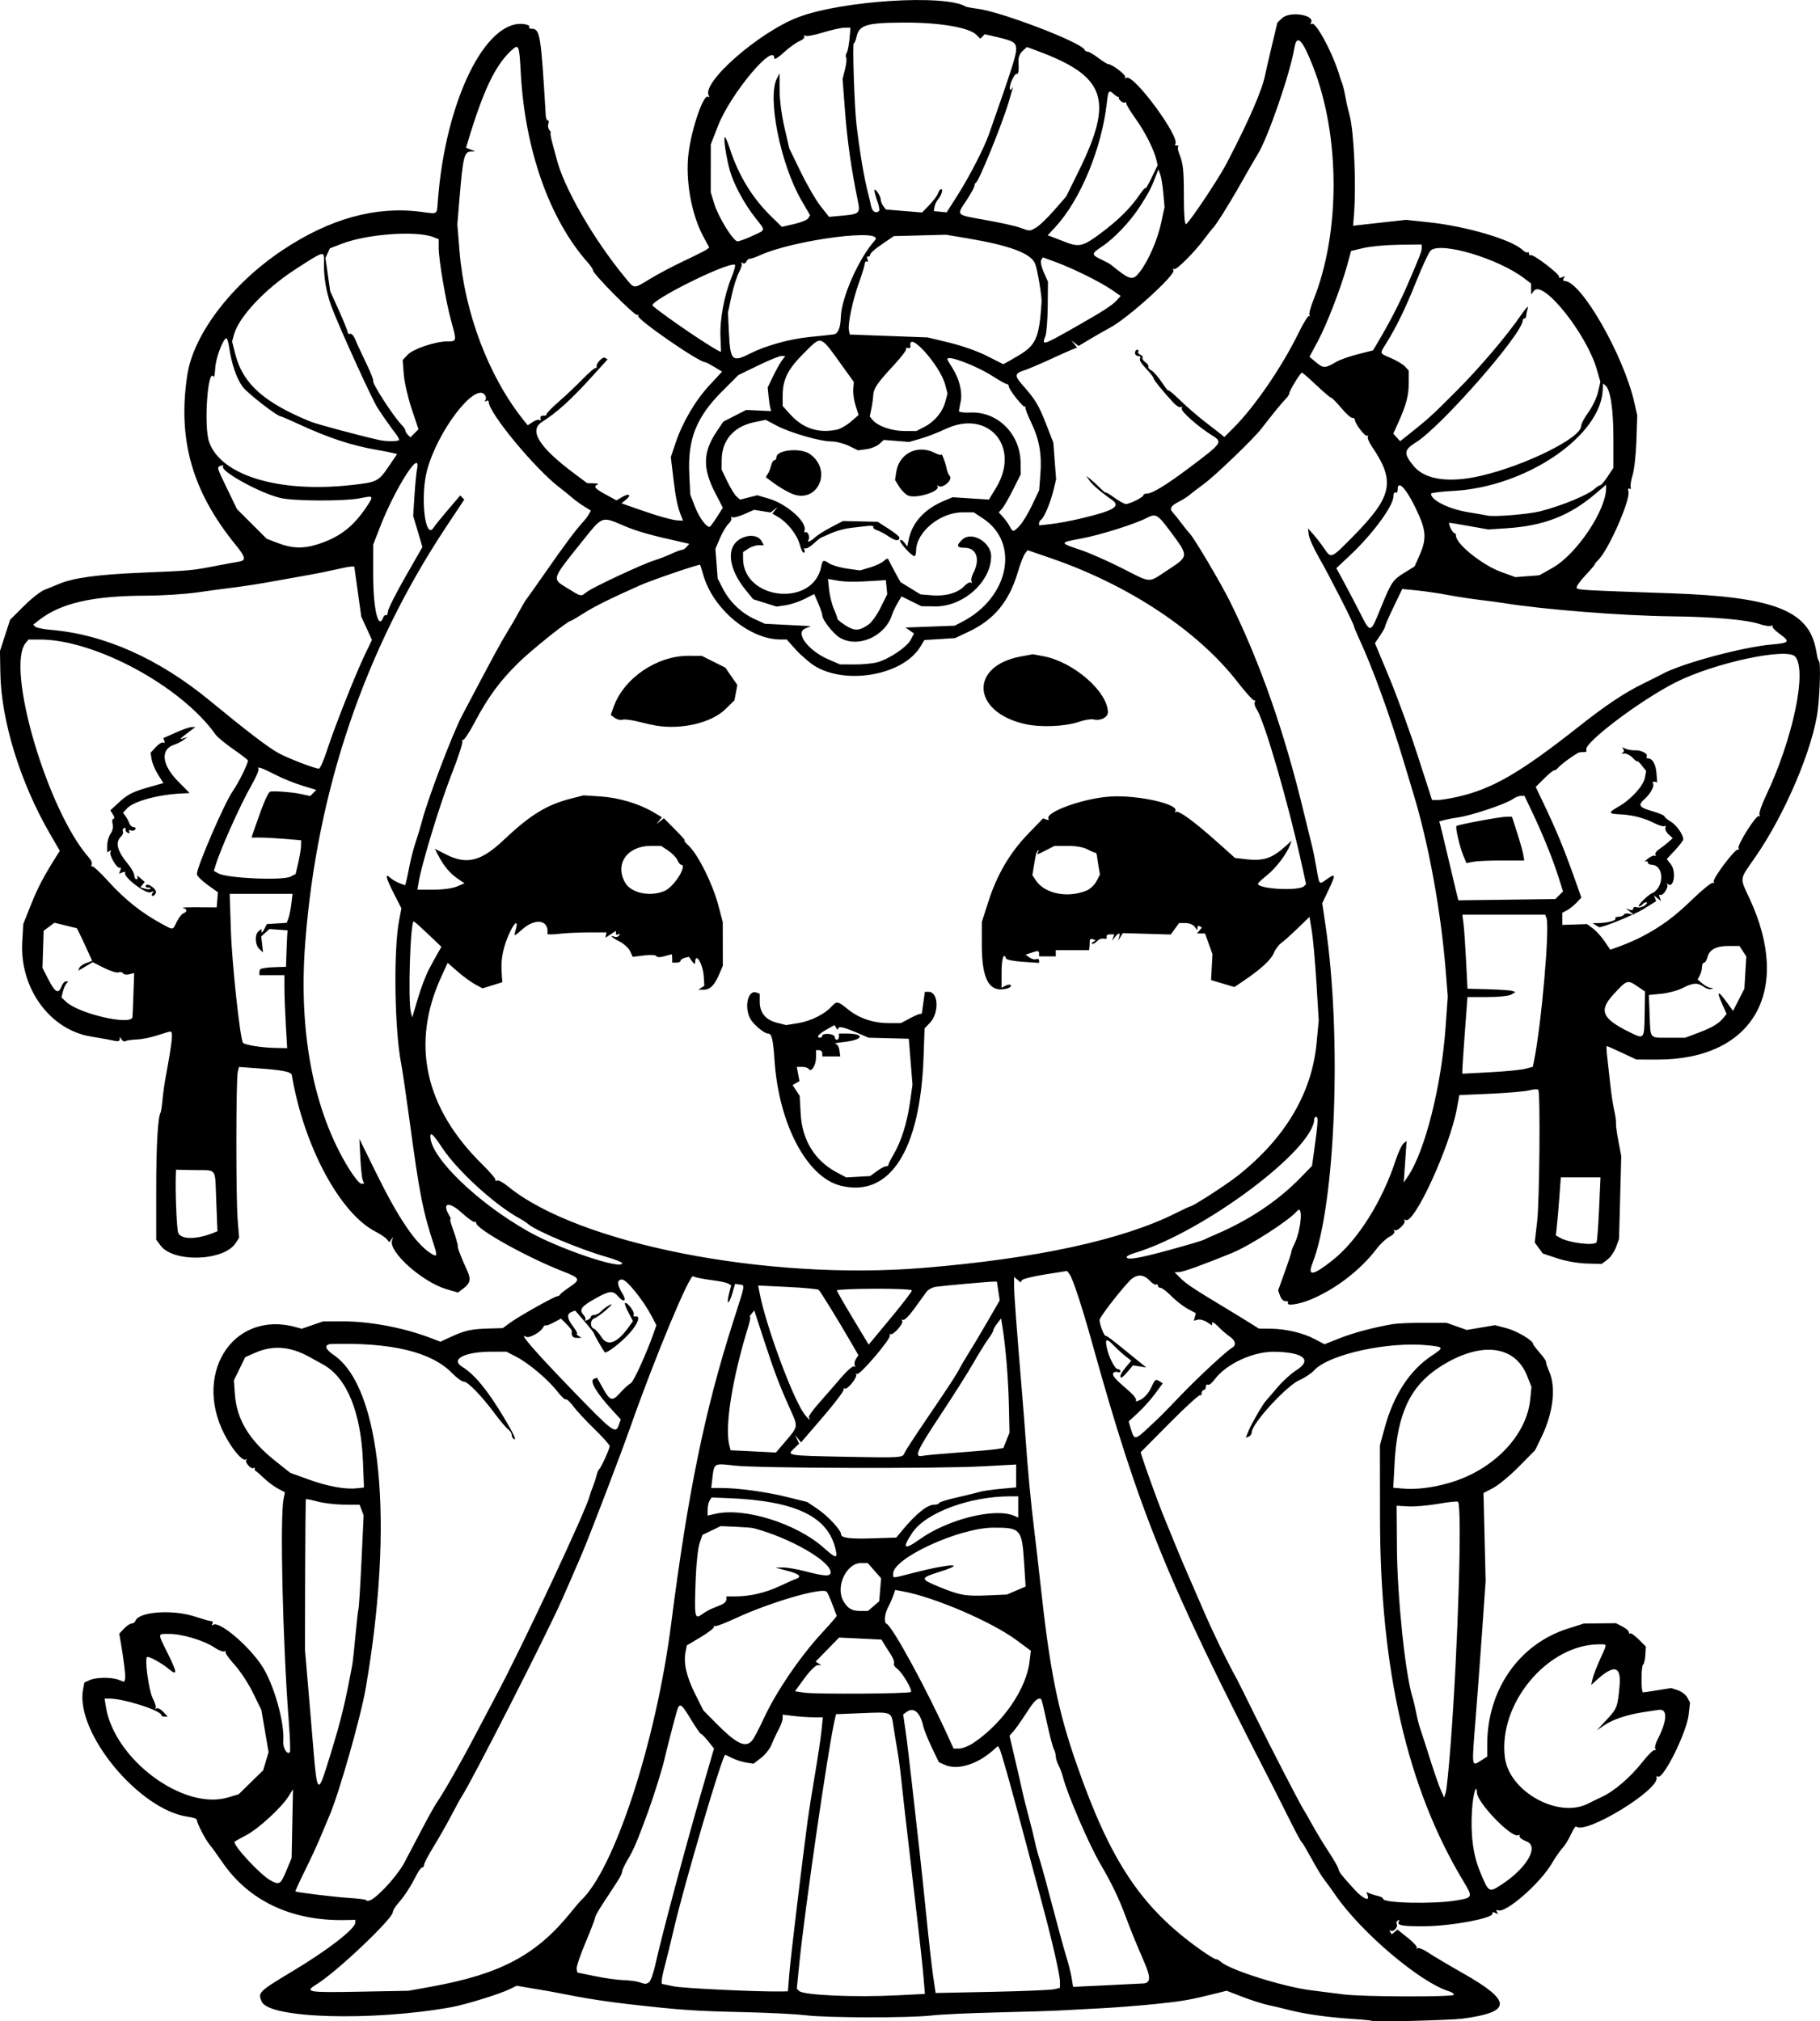 <?xml version="1.0" encoding="UTF-8" standalone="no"?>
<!-- Created with Inkscape (http://www.inkscape.org/) -->

<svg
   width="230.993mm"
   height="256.534mm"
   viewBox="0 0 230.993 256.534"
   version="1.1"
   id="svg1"
   xml:space="preserve"
   xmlns="http://www.w3.org/2000/svg"
   xmlns:svg="http://www.w3.org/2000/svg"><defs
     id="defs1" /><g
     id="layer1"
     transform="translate(150.588,101.524)"><path
       style="fill:#000000"
       d="m 23.608,154.966 c -0.063,-0.056 -1.246,-0.175 -2.628,-0.265 -3.042,-0.198 -5.978,-0.613 -7.938,-1.122 -0.8,-0.208 -2.006,-0.493 -2.679,-0.633 -0.673,-0.141 -2.134,-0.606 -3.246,-1.035 l -2.023,-0.779 -1.384,0.348 c -3.209,0.807 -4.185,0.978 -7.591,1.329 -1.97,0.203 -5.011,0.444 -6.757,0.535 -1.746,0.091 -4.128,0.219 -5.292,0.284 -1.164,0.065 -4.855,0.181 -8.202,0.258 -3.347,0.077 -7.038,0.25 -8.202,0.385 -2.83,0.327 -13.203,0.311 -15.975,-0.025 -1.219,-0.148 -4.612,-0.324 -7.541,-0.39 -6.651,-0.152 -8.168,-0.255 -14.982,-1.024 -2.11,-0.238 -5.087,-0.679 -6.615,-0.979 -1.528,-0.301 -3.016,-0.586 -3.307,-0.633 -0.291,-0.048 -1.369,-0.23 -2.396,-0.406 l -1.867,-0.319 -0.779,0.389 c -1.282,0.64 -5.684,2.007 -7.526,2.337 -10.087,1.803 -23.07,1.43 -24.036,-0.691 -0.536,-1.177 -0.433,-1.278 4.06,-3.977 4.402,-2.644 7.805,-5.295 7.805,-6.079 v -0.342 l -1.257,0.028 c -6.829,0.15 -12.299,-2.441 -15.677,-7.425 -0.509,-0.752 -1.194,-1.695 -1.522,-2.096 -0.601,-0.736 -1.653,-2.775 -1.653,-3.205 0,-0.128 -0.499,-0.3 -1.108,-0.381 -6.204,-0.832 -14.358,-10.707 -13.337,-16.151 l 0.166,-0.887 0.67,-0.305 c 0.821,-0.374 2.75,-0.397 3.68,-0.043 l 0.688,0.262 0.123,-0.328 c 0.109,-0.29 -0.132,-2.332 -0.58,-4.908 l -0.152,-0.876 0.606,-0.645 c 0.333,-0.355 0.768,-0.645 0.965,-0.645 0.197,0 0.423,-0.168 0.502,-0.373 0.429,-1.117 4.579,-1.431 7.381,-0.557 1.837,0.573 1.892,0.588 2.265,0.632 0.154,0.018 0.195,0.171 0.091,0.339 -0.119,0.192 -0.072,0.234 0.125,0.112 0.779,-0.481 4.427,2.59 6.141,5.17 1.526,2.297 2.931,7.226 2.741,9.619 -0.067,0.848 0.477,1.751 0.838,1.39 0.082,-0.082 0.018,-1.855 -0.142,-3.94 -0.763,-9.924 -1.134,-25.849 -0.658,-28.193 l 0.173,-0.854 -0.885,-0.469 c -0.487,-0.258 -1.281,-0.85 -1.765,-1.316 -0.484,-0.466 -0.963,-0.882 -1.065,-0.926 -0.102,-0.044 -0.152,-0.178 -0.113,-0.297 0.04,-0.12 -0.033,-0.153 -0.163,-0.072 -0.319,0.197 -1.153,-0.754 -0.902,-1.03 0.109,-0.121 0.067,-0.144 -0.095,-0.052 -0.356,0.203 -1.37,-0.896 -2.315,-2.508 -4.675,-7.977 0.51,-16.53 8.667,-14.297 l 0.767,0.21 1.349,-0.466 1.349,-0.466 2.413,-0.009 c 3.495,-0.013 7.829,0.802 11.255,2.115 l 1.232,0.472 1.281,-0.592 c 1.806,-0.835 2.606,-1.017 4.756,-1.08 l 1.887,-0.055 0.891,-0.661 c 1.08,-0.801 5.678,-3.383 6.024,-3.383 0.136,0 0.287,-0.089 0.335,-0.198 0.049,-0.109 0.598,-0.545 1.221,-0.968 1.433,-0.973 1.363,-1.134 -0.881,-2.008 -4.513,-1.758 -10.968,-5.359 -10.968,-6.119 0,-0.145 -0.091,-0.207 -0.203,-0.138 -0.112,0.069 -0.853,-0.46 -1.647,-1.175 -1.701,-1.531 -2.57,-1.249 -1.497,0.486 0.112,0.182 0.143,0.33 0.068,0.33 -0.075,0 0.047,0.506 0.272,1.124 0.224,0.618 0.448,1.303 0.497,1.521 0.049,0.218 0.112,0.456 0.141,0.529 0.028,0.073 0.04,0.213 0.026,0.313 -0.027,0.191 0.544,1.638 1.201,3.045 0.503,1.077 0.389,1.618 -0.479,2.265 l -0.696,0.519 -1.43,-0.416 c -3.062,-0.89 -7.4,-4.752 -6.939,-6.177 l 0.153,-0.474 -0.247,0.343 -0.247,0.343 -0.325,-0.392 c -0.179,-0.216 -0.823,-0.647 -1.432,-0.96 -4.523,-2.32 -9.098,-10.87 -10.614,-19.837 -0.076,-0.449 -1.071,-0.65 -4.42,-0.894 l -2.287,-0.166 -0.159,0.634 c -0.227,0.906 -0.239,15.984 -0.015,18.737 l 0.188,2.307 -0.453,0.692 c -1.497,2.284 -7.897,2.485 -9.516,0.298 l -0.553,-0.747 v -6.397 c 0,-5.564 0.206,-9.151 0.559,-9.746 0.057,-0.095 0.163,-0.81 0.235,-1.587 0.073,-0.778 0.242,-2.009 0.376,-2.737 0.882,-4.782 1.004,-5.959 0.616,-5.947 -0.109,0.004 -0.853,0.223 -1.654,0.488 -0.8,0.265 -1.972,0.5 -2.603,0.522 -0.631,0.022 -1.27,0.115 -1.419,0.207 -0.149,0.092 -0.374,0.003 -0.501,-0.197 l -0.231,-0.365 -0.004,0.336 c -0.002,0.211 -0.225,0.286 -0.599,0.201 -0.585,-0.132 -1.283,-0.26 -3.101,-0.566 -5.194,-0.875 -9.011,-6.147 -8.678,-11.987 l 0.13,-2.289 1.001,-2.505 c 0.861,-2.155 1.664,-3.675 3.289,-6.229 l 0.349,-0.548 -1.29,-2.23 c -3.742,-6.471 -6.152,-14.296 -6.256,-20.312 l -0.049,-2.82 0.641,-1.981 0.641,-1.981 1.733,-1.731 c 0.953,-0.952 2.149,-1.891 2.659,-2.085 0.509,-0.195 1.283,-0.509 1.72,-0.698 1.857,-0.805 4.945,-1.232 10.583,-1.465 6.26,-0.258 6.346,-0.266 9.525,-0.883 1.164,-0.226 2.408,-0.454 2.764,-0.506 1.005,-0.149 0.937,-0.558 -0.359,-2.149 -5.516,-6.772 -7.389,-13.369 -6.127,-21.579 0.793,-5.16 5.646,-11.521 12.057,-15.803 6.009,-4.014 11.844,-5.632 17.595,-4.879 2.213,0.29 2.005,0.43 2.149,-1.456 0.964,-12.666 6.079,-23.083 10.981,-22.363 0.416,0.061 0.691,0.217 0.611,0.346 -0.08,0.129 0.026,0.235 0.235,0.235 1.149,0 1.236,0.514 1.865,11.046 0.02,0.327 0.138,0.595 0.262,0.595 0.125,0 0.152,0.194 0.062,0.43 -0.091,0.237 -0.029,0.594 0.136,0.794 0.166,0.2 0.238,0.363 0.161,0.363 -0.077,0 0.032,0.625 0.243,1.389 0.211,0.764 0.427,1.568 0.48,1.786 0.886,3.668 4.685,10.28 8.711,15.162 1.236,1.499 1.028,1.489 3.237,0.148 0.991,-0.602 2.938,-1.629 4.327,-2.282 1.389,-0.653 2.661,-1.296 2.826,-1.427 l 0.301,-0.239 -0.745,-1.381 c -1.536,-2.846 -2.313,-7.254 -1.876,-10.642 0.409,-3.172 1.897,-7.465 2.465,-7.114 0.184,0.114 0.224,0.064 0.104,-0.13 -1.002,-1.621 6.386,-8.093 11.386,-9.975 5.582,-2.101 18.584,-2.92 21.219,-1.337 0.101,0.06 0.778,0.186 1.506,0.279 3.051,0.39 13.236,4.298 13.582,5.211 0.049,0.128 0.227,0.236 0.397,0.24 0.17,0.004 0.776,0.361 1.348,0.794 0.572,0.433 1.14,0.786 1.262,0.786 0.489,0 2.309,1.405 2.151,1.661 -0.1,0.161 -0.039,0.193 0.148,0.077 0.901,-0.557 6.946,7.661 6.19,8.417 -0.09,0.09 -0.005,0.164 0.189,0.164 0.194,0 0.281,0.072 0.193,0.16 -0.088,0.088 -0.034,0.475 0.12,0.86 0.518,1.297 0.595,2.01 0.599,5.531 0.002,2.257 0.1,3.479 0.273,3.428 0.367,-0.107 4.127,-5.729 5.161,-7.715 2.873,-5.519 4.543,-9.373 4.905,-11.313 0.062,-0.334 0.432,-1.943 0.822,-3.576 l 0.709,-2.969 0.599,-0.563 c 0.997,-0.936 4.269,-0.398 3.652,0.601 -0.105,0.17 -0.062,0.22 0.104,0.118 0.54,-0.334 2.807,3.962 3.611,6.841 0.041,0.146 0.148,0.443 0.239,0.661 0.09,0.218 0.233,0.754 0.317,1.191 0.084,0.437 0.199,1.032 0.256,1.323 0.057,0.291 0.231,1.005 0.387,1.587 0.558,2.083 0.857,8.784 0.56,12.568 l -0.114,1.455 0.511,-0.057 c 0.281,-0.031 1.791,-0.199 3.355,-0.374 l 2.844,-0.317 2.977,0.32 c 4.711,0.507 10.401,2.187 11.791,3.481 0.287,0.267 0.594,0.414 0.682,0.326 0.088,-0.088 0.16,-0.015 0.16,0.164 0,0.178 0.096,0.265 0.212,0.193 0.305,-0.188 3.789,2.479 3.612,2.765 -0.081,0.132 0.057,0.161 0.306,0.065 l 0.454,-0.174 -0.191,0.31 c -0.105,0.17 -0.05,0.31 0.123,0.31 2.104,0 7.507,9.429 8.869,15.478 l 0.357,1.587 -0.104,3.175 c -0.057,1.746 -0.272,3.712 -0.477,4.368 -0.205,0.656 -0.318,1.358 -0.251,1.558 0.068,0.205 10e-4,0.29 -0.153,0.195 -0.169,-0.105 -0.22,0.036 -0.134,0.367 0.273,1.045 -2.495,7.342 -3.806,8.658 -0.326,0.327 -0.541,0.595 -0.477,0.595 0.064,0 -0.471,0.625 -1.189,1.389 -0.718,0.764 -1.208,1.486 -1.09,1.605 0.246,0.247 0.66,0.27 11.928,0.661 13.022,0.452 17.481,2.165 18.423,7.08 0.082,0.426 0.17,0.894 0.197,1.04 0.027,0.146 0.125,0.387 0.219,0.538 0.193,0.308 0.108,3.723 -0.148,5.979 -0.552,4.867 -4.169,13.414 -8.003,18.913 -1.998,2.865 -1.947,2.477 -0.678,5.201 5.464,11.735 0.457,20.455 -11.73,20.427 l -2.646,-0.006 -1.816,-0.853 c -0.999,-0.469 -1.867,-0.853 -1.929,-0.853 -0.062,0 -0.038,0.625 0.054,1.389 0.092,0.764 0.264,2.312 0.382,3.441 0.118,1.128 0.343,2.617 0.501,3.307 0.158,0.691 0.261,1.434 0.23,1.653 -0.031,0.218 0.107,1.246 0.306,2.285 l 0.362,1.888 -0.142,5.256 -0.142,5.256 -0.38,1.047 c -0.209,0.576 -0.706,1.29 -1.105,1.587 l -0.725,0.541 -1.898,-0.053 c -1.14,-0.032 -2.63,-0.296 -3.73,-0.661 l -1.832,-0.608 -0.515,-0.7 -0.515,-0.7 0.311,-2.679 c 0.297,-2.555 0.418,-16.253 0.147,-16.691 -0.071,-0.115 -0.576,-0.091 -1.123,0.053 -0.546,0.144 -2.773,0.34 -4.947,0.435 l -3.954,0.173 -0.32,1.735 c -0.9,4.889 -5.449,14.763 -6.501,14.112 -0.171,-0.105 -0.231,-0.071 -0.137,0.08 0.212,0.343 -0.977,1.472 -1.27,1.206 -0.122,-0.11 -0.139,-0.057 -0.038,0.119 0.112,0.196 -0.117,0.475 -0.591,0.72 -0.426,0.22 -1.162,0.91 -1.636,1.533 -2.078,2.729 -5.237,5.15 -8.441,6.468 -1.47,0.605 -3.084,0.825 -2.811,0.383 0.08,-0.129 -0.056,-0.218 -0.302,-0.198 -0.262,0.021 -0.552,-0.254 -0.7,-0.665 l -0.254,-0.701 0.844,-2.341 c 0.464,-1.288 0.838,-2.432 0.83,-2.542 -0.008,-0.111 0.151,-0.527 0.353,-0.926 0.893,-1.765 1.195,-5.251 0.369,-4.262 -0.982,1.176 -5.97,4.389 -8.265,5.325 -3.588,1.463 -6.12,2.38 -6.653,2.411 l -0.613,0.035 0.741,0.742 c 0.726,0.726 1.732,1.396 5.465,3.637 1.019,0.612 2.445,1.484 3.17,1.938 l 1.318,0.827 1.46,0.013 c 1.959,0.018 4.094,0.517 5.618,1.314 l 1.255,0.656 1.924,-0.76 c 1.781,-0.704 4.255,-1.363 6.727,-1.791 0.56,-0.097 2.327,-0.173 3.928,-0.169 l 2.91,0.007 1.283,0.451 1.283,0.451 1.789,-0.302 1.789,-0.302 1.468,0.383 c 1.309,0.342 3.36,1.558 3.371,1.999 0.002,0.092 0.36,0.57 0.794,1.063 0.434,0.493 0.804,0.999 0.823,1.124 0.052,0.362 0.123,0.576 0.457,1.384 0.849,2.052 0.452,5.241 -1.031,8.284 l -0.796,1.634 -2.044,2.07 c -1.124,1.139 -2.597,2.361 -3.273,2.717 l -1.229,0.646 0.136,5.571 0.136,5.571 -0.434,6.218 c -0.238,3.42 -0.621,8.565 -0.851,11.434 -0.483,6.04 -0.498,5.913 0.625,5.199 l 0.86,-0.546 v -1.544 c 0,-6.923 4.042,-12.734 10.223,-14.695 l 2.039,-0.647 2.037,-0.022 2.037,-0.022 0.828,0.428 c 0.455,0.235 0.828,0.564 0.828,0.73 0,0.166 0.071,0.23 0.159,0.143 0.087,-0.087 0.568,0.251 1.069,0.751 l 0.91,0.91 -0.063,1.074 c -0.035,0.59 -0.159,1.132 -0.275,1.204 -0.268,0.166 -0.281,3.54 -0.013,3.537 0.109,-0.001 0.956,-0.125 1.882,-0.275 l 1.684,-0.273 0.855,0.282 c 0.47,0.155 1.01,0.571 1.199,0.924 l 0.343,0.642 -0.175,1.534 c -0.261,2.282 -3.24,8.273 -3.909,7.86 -0.131,-0.081 -0.206,-0.034 -0.166,0.105 0.443,1.537 -9.086,7.342 -10.208,6.219 -0.073,-0.073 -0.371,0.384 -0.661,1.017 -0.29,0.633 -0.775,1.414 -1.078,1.735 -0.303,0.322 -0.92,1.215 -1.372,1.984 -1.468,2.499 -5.806,6.283 -6.777,5.911 -0.228,-0.088 -0.294,-0.025 -0.175,0.167 l 0.189,0.307 -0.454,-0.174 c -0.257,-0.099 -0.387,-0.066 -0.3,0.075 0.355,0.574 -5.129,1.622 -8.617,1.646 -2.865,0.02 -3.568,-0.118 -3.247,-0.637 0.107,-0.173 0.054,-0.211 -0.132,-0.096 -0.17,0.105 -0.238,0.307 -0.15,0.449 0.218,0.353 -0.409,1.064 -0.751,0.852 -0.164,-0.101 -0.196,-0.041 -0.079,0.148 l 0.197,0.318 0.367,-0.305 0.367,-0.305 1.32,1.051 c 0.726,0.578 1.235,1.145 1.131,1.26 -0.104,0.115 -0.06,0.136 0.097,0.047 0.158,-0.09 0.753,0.155 1.323,0.543 0.57,0.388 2.584,1.584 4.476,2.657 6.229,3.533 6.198,4.91 -0.132,5.749 -1.416,0.188 -11.229,0.444 -11.394,0.298 z m -60.211,-3.258 3.404,-0.174 -0.178,-2.14 c -0.098,-1.177 -0.411,-4.105 -0.696,-6.506 -0.285,-2.401 -0.575,-4.901 -0.644,-5.556 -0.07,-0.655 -0.373,-3.274 -0.673,-5.821 -0.301,-2.547 -0.656,-5.702 -0.79,-7.011 -0.134,-1.31 -0.372,-3.096 -0.528,-3.969 -0.156,-0.873 -0.377,-2.217 -0.491,-2.987 -0.272,-1.837 -0.181,-1.8 -3.987,-1.645 l -3.297,0.134 -0.207,0.926 c -0.851,3.813 -3.772,23.973 -4.441,30.648 l -0.327,3.264 0.285,0.285 c 0.546,0.546 7.072,0.832 12.572,0.552 z m 70.547,-0.071 c 0,-0.136 -0.268,-0.328 -0.595,-0.427 -3.67,-1.108 -11.221,-7.509 -14.486,-12.28 -0.509,-0.744 -1.132,-1.603 -1.384,-1.908 -0.252,-0.305 -0.954,-1.462 -1.56,-2.57 -0.606,-1.108 -1.176,-2.075 -1.268,-2.148 -0.169,-0.134 -0.826,-1.378 -2.377,-4.498 -0.47,-0.946 -1.161,-2.315 -1.536,-3.043 -13.2,-25.635 -16.729,-34.319 -22.745,-55.959 -1.229,-4.42 -2.412,-8.025 -2.815,-8.576 l -0.329,-0.45 -2.771,0.44 c -1.524,0.242 -2.851,0.568 -2.949,0.725 l -0.178,0.286 -0.417,-0.346 -0.417,-0.346 v 1.142 c 0,1.03 0.289,4.889 1.058,14.137 0.145,1.746 0.329,4.128 0.409,5.292 0.256,3.74 0.668,8.118 1.071,11.377 0.216,1.746 0.565,4.767 0.775,6.712 1.216,11.261 2.211,16.248 4.627,23.186 4.287,12.313 8.19,18.173 15.642,23.488 0.964,0.688 1.879,1.251 2.032,1.251 0.153,0 0.436,0.149 0.628,0.331 1.081,1.022 7.903,3.177 11.462,3.621 1.31,0.163 3.155,0.398 4.101,0.521 2.408,0.314 14.023,0.35 14.023,0.043 z m -129.778,-1.028 c 8.721,-1.579 13.26,-3.98 17.6,-9.308 0.652,-0.8 1.251,-1.515 1.331,-1.587 4.254,-3.855 9.582,-20.156 11.503,-35.19 2.118,-16.582 4.263,-27.041 7.841,-38.232 1.613,-5.044 1.546,-4.667 0.844,-4.787 l -0.568,-0.096 -0.35,1.185 c -0.438,1.485 -0.805,1.569 -0.432,0.1 l 0.275,-1.085 -0.337,-0.209 c -0.186,-0.115 -0.888,-0.283 -1.56,-0.373 -1.752,-0.236 -2.781,-0.438 -2.915,-0.572 -0.406,-0.406 -4.847,10.238 -7.956,19.066 -1.297,3.684 -5.216,13.934 -6.216,16.257 -1.501,3.489 -1.606,3.73 -2.54,5.836 -1.951,4.4 -11.505,23.143 -12.678,24.871 -0.148,0.218 -0.738,1.294 -1.31,2.391 -0.572,1.097 -1.585,2.877 -2.25,3.957 -0.665,1.079 -1.21,2.117 -1.21,2.305 0,0.189 -0.105,0.343 -0.234,0.343 -0.129,0 -0.432,0.387 -0.673,0.86 -0.797,1.564 -1.527,2.701 -2.299,3.581 -0.419,0.478 -0.763,1.031 -0.763,1.228 0,0.834 -7.089,7.56 -9.61,9.118 -1.674,1.035 -1.294,1.105 5.31,0.984 l 6.284,-0.115 z m 45.439,-1.775 c 0.168,-2.039 1.543,-13.515 2.313,-19.307 0.135,-1.019 0.546,-3.612 0.913,-5.764 0.367,-2.151 0.746,-4.682 0.842,-5.622 l 0.175,-1.711 -1.161,-0.002 c -0.639,-0.001 -1.786,-0.077 -2.55,-0.169 l -1.389,-0.167 v 0.464 c 0,0.255 -0.233,0.897 -0.518,1.426 -0.285,0.529 -0.689,1.393 -0.898,1.919 -0.209,0.527 -0.811,1.286 -1.337,1.688 l -0.958,0.73 -0.931,-0.151 c -0.512,-0.083 -1.303,-0.337 -1.757,-0.563 -0.454,-0.227 -0.859,-0.412 -0.899,-0.412 -0.346,0 -5.153,16.28 -6.458,21.87 -0.436,1.869 -0.971,4.053 -1.189,4.853 -0.217,0.8 -0.397,1.655 -0.399,1.899 l -0.003,0.444 1.5,0.311 c 1.231,0.255 10.719,0.706 13.714,0.652 l 0.794,-0.015 z m 33.605,2.11 0.728,-0.18 v -0.829 c 0,-0.818 -1,-5.187 -2.249,-9.825 -0.952,-3.537 -1.845,-6.881 -2.473,-9.26 -1.477,-5.598 -2.757,-10.137 -2.943,-10.438 l -0.206,-0.333 -0.714,0.623 c -2.01,1.754 -4.48,2.466 -6.061,1.747 l -0.728,-0.331 -0.898,-1.88 c -0.494,-1.034 -0.973,-2.224 -1.066,-2.646 -0.392,-1.793 -1.217,-2.511 -2.124,-1.847 l -0.435,0.318 0.288,1.969 c 0.159,1.083 0.539,4.231 0.845,6.996 0.306,2.765 0.721,6.454 0.921,8.199 0.2,1.745 0.608,5.614 0.906,8.599 0.298,2.985 0.681,6.364 0.851,7.509 l 0.31,2.082 7.159,-0.148 c 3.938,-0.081 7.487,-0.228 7.887,-0.327 z m 11.308,-0.737 c 0.93,-0.06 0.967,-0.741 0.145,-2.649 -1.208,-2.805 -1.676,-3.952 -2.388,-5.861 -0.867,-2.324 -1.786,-4.233 -3.21,-6.666 -1.455,-2.485 -4.221,-8.917 -4.751,-11.044 -0.106,-0.427 -0.353,-1.082 -0.547,-1.455 -0.195,-0.373 -0.355,-0.889 -0.356,-1.146 -9e-4,-0.257 -0.112,-0.673 -0.247,-0.926 -0.135,-0.253 -0.507,-1.65 -0.826,-3.105 -0.735,-3.345 -0.724,-3.308 -0.971,-3.303 -0.414,0.008 -0.791,0.424 -1.792,1.98 -0.562,0.873 -1.25,1.846 -1.53,2.161 l -0.509,0.574 0.456,1.94 c 0.752,3.199 0.937,4.006 1.174,5.115 0.124,0.582 0.482,2.011 0.796,3.175 0.313,1.164 0.667,2.593 0.786,3.175 0.119,0.582 0.406,1.654 0.639,2.381 0.233,0.728 0.967,3.407 1.632,5.953 0.665,2.547 1.439,5.371 1.721,6.276 0.282,0.905 0.593,2.143 0.69,2.751 l 0.177,1.105 4.127,-0.195 c 2.27,-0.107 4.423,-0.214 4.785,-0.238 z m -62.734,-0.15 c 0.201,-0.127 0.571,-1.167 0.821,-2.311 0.763,-3.483 3.796,-14.832 5.948,-22.259 l 1.478,-5.098 -0.735,-0.921 c -0.404,-0.507 -0.81,-0.921 -0.903,-0.921 -0.092,-1e-5 -0.672,-0.833 -1.287,-1.852 -1.288,-2.132 -1.466,-2.215 -1.841,-0.86 -0.463,1.676 -1.367,5.189 -1.514,5.887 -0.224,1.064 -1.371,4.741 -2.105,6.747 -1.323,3.617 -1.816,4.777 -2.539,5.982 -0.403,0.671 -0.733,1.367 -0.733,1.547 0,0.18 -0.208,0.643 -0.463,1.03 -0.255,0.387 -0.582,0.895 -0.728,1.13 -0.146,0.234 -0.711,1.099 -1.257,1.922 -0.546,0.823 -0.992,1.627 -0.992,1.786 0,0.16 -0.545,1.582 -1.212,3.161 -0.666,1.579 -1.172,3.078 -1.123,3.332 l 0.089,0.461 2.247,0.462 c 1.236,0.254 2.843,0.479 3.57,0.5 0.728,0.021 1.621,0.134 1.984,0.25 0.897,0.287 0.878,0.287 1.292,0.025 z M 34.223,139.674 c 2.123,-0.351 2.145,-0.407 0.938,-2.411 -7.133,-11.846 -10.575,-26.815 -10.599,-46.101 l -0.012,-9.26 0.609,-2.228 c 1.144,-4.186 3.176,-7.292 5.984,-9.15 1.551,-1.026 1.527,-1.096 -0.442,-1.303 -5.027,-0.529 -12.616,1.127 -14.486,3.161 -0.364,0.396 -1.197,0.952 -1.852,1.236 -1.665,0.722 -6.085,5.545 -6.085,6.64 0,0.218 -0.17,0.461 -0.377,0.541 l -0.377,0.145 0.4,-0.976 c 0.364,-0.886 1.853,-3.432 2.196,-3.754 0.077,-0.073 0.694,-0.792 1.371,-1.598 0.676,-0.806 1.778,-1.812 2.447,-2.236 2.071,-1.309 0.932,-2.282 -2.751,-2.348 -2.724,-0.049 -6.158,1.544 -7.635,3.541 -0.327,0.442 -0.707,0.734 -0.845,0.648 -0.138,-0.085 -0.251,0.03 -0.251,0.257 0,0.227 -0.119,0.412 -0.265,0.412 -0.146,0 -0.274,0.208 -0.285,0.463 -0.011,0.255 -0.073,0.337 -0.137,0.183 -0.064,-0.154 -1.797,1.415 -3.851,3.487 l -3.735,3.767 0.146,0.482 c 0.336,1.11 2.065,5.892 2.662,7.361 1.535,3.781 2.587,6.318 3.05,7.354 0.273,0.612 1.188,2.72 2.033,4.684 1.278,2.972 2.925,6.369 4.312,8.893 0.151,0.275 1.152,2.285 2.225,4.468 1.973,4.014 5.934,11.684 6.285,12.171 0.105,0.146 0.583,0.979 1.061,1.852 0.479,0.873 1.414,2.415 2.078,3.426 0.664,1.011 1.232,2.004 1.261,2.206 0.057,0.386 0.354,0.765 2.055,2.628 1.04,1.138 1.953,1.533 1.636,0.707 l -0.164,-0.426 0.466,0.196 c 0.256,0.108 0.734,0.254 1.061,0.325 0.327,0.071 0.595,0.226 0.595,0.343 0,0.553 6.34,0.699 9.276,0.214 z m -135.906,-1.643 c 0.898,-0.925 1.974,-2.324 2.391,-3.109 0.417,-0.785 1.412,-2.678 2.21,-4.206 0.798,-1.528 1.658,-3.076 1.913,-3.44 0.843,-1.207 3.075,-5.116 4.759,-8.334 0.914,-1.746 2.14,-4.068 2.726,-5.159 3.309,-6.17 11.604,-23.869 11.944,-25.487 0.036,-0.17 0.202,-0.642 0.368,-1.049 0.167,-0.407 0.382,-1.061 0.478,-1.455 0.096,-0.394 0.253,-0.775 0.348,-0.848 0.246,-0.188 1.334,-2.582 1.334,-2.934 0,-0.162 -0.877,-1.145 -1.949,-2.186 -1.072,-1.041 -2.276,-2.337 -2.675,-2.882 -0.4,-0.544 -0.819,-0.932 -0.933,-0.862 -0.113,0.07 -0.596,-0.378 -1.072,-0.995 -1.149,-1.489 -3.635,-3.593 -5.203,-4.404 l -1.265,-0.654 -1.852,-0.002 c -3.42,-0.003 -5.311,0.958 -3.77,1.915 1.594,0.99 3.198,2.936 5.267,6.388 1.29,2.153 1.696,3.034 1.279,2.776 -0.144,-0.089 -0.262,-0.326 -0.262,-0.528 0,-0.201 -0.208,-0.522 -0.463,-0.712 -0.255,-0.19 -0.994,-1.06 -1.643,-1.933 -1.695,-2.281 -3.453,-4.101 -3.962,-4.101 -0.242,0 -0.91,-0.484 -1.485,-1.075 -2.619,-2.692 -7.636,-3.91 -15.267,-3.707 -1.008,0.027 -0.921,0.614 0.204,1.374 6.057,4.094 7.718,21.222 4.1,42.265 -0.649,3.772 -3.431,13.53 -4.649,16.308 -0.192,0.437 -0.666,1.568 -1.055,2.514 -0.389,0.946 -1.29,2.9 -2.003,4.342 -0.713,1.442 -1.265,2.644 -1.228,2.67 0.183,0.129 4.817,0.698 6.677,0.821 1.161,0.076 2.163,0.191 2.227,0.254 0.365,0.365 1.059,-0.068 2.513,-1.566 z m 141.8,-0.461 c 3.093,-2.049 4.636,-4.747 3.073,-5.373 -0.59,-0.236 -1,-0.545 -0.912,-0.687 0.088,-0.142 -0.011,-0.193 -0.221,-0.112 -0.849,0.326 -5.135,-4.116 -5.189,-5.378 -0.058,-1.346 -0.496,0.135 -0.625,2.117 -0.207,3.164 0.122,5.725 1.01,7.871 1.13,2.729 1.114,2.721 2.864,1.562 z m -154.347,-1.714 0.655,-1.568 0.086,-4.366 0.086,-4.366 -0.562,0.9 c -0.885,1.415 -3.765,4.07 -5.322,4.904 -0.78,0.418 -1.458,0.792 -1.507,0.831 -0.394,0.312 3.263,4.27 4.588,4.965 1.095,0.574 1.232,0.484 1.978,-1.3 z m 165.239,-8.498 c 0.291,-0.153 1.052,-0.522 1.692,-0.819 1.601,-0.744 3.665,-2.52 5.195,-4.472 0.706,-0.901 1.399,-1.567 1.539,-1.48 0.14,0.087 0.172,0.024 0.071,-0.14 -0.101,-0.164 0.01,-0.674 0.248,-1.133 1.281,-2.477 1.349,-4.018 0.169,-3.832 -0.391,0.062 -1.247,0.192 -1.902,0.289 -2.01,0.299 -3.888,0.919 -4.945,1.634 l -1.008,0.682 1.246,-1.335 c 1.34,-1.436 1.418,-1.641 1.657,-4.369 0.219,-2.503 -0.724,-2.698 -2.99,-0.62 l -0.617,0.565 0.181,-0.794 c 0.099,-0.437 0.526,-1.551 0.948,-2.477 0.935,-2.052 0.944,-1.889 -0.104,-1.889 -6.581,0 -12.878,7.571 -11.972,14.396 0.576,4.342 6.845,7.771 10.594,5.794 z m -172.683,-0.754 1.376,-0.409 1.555,-1.522 1.555,-1.522 0.344,-1.15 0.344,-1.15 -0.456,-2.674 -0.456,-2.674 -1.058,-2.167 c -0.582,-1.192 -1.647,-2.812 -2.369,-3.601 -0.721,-0.789 -1.225,-1.53 -1.12,-1.646 0.105,-0.116 0.051,-0.131 -0.121,-0.033 -0.172,0.099 -0.755,-0.121 -1.296,-0.488 -1.299,-0.881 -4.081,-1.723 -5.696,-1.723 -1.558,0 -1.544,-0.186 -0.193,2.54 1.204,2.43 1.216,2.843 0.056,1.874 -0.794,-0.663 -2.292,-1.503 -2.679,-1.503 -0.4,0 0.17,4.28 0.707,5.312 0.283,0.542 0.433,1.076 0.333,1.187 -0.099,0.111 -0.049,0.126 0.112,0.034 0.161,-0.092 0.55,0.108 0.865,0.443 l 0.572,0.609 h -0.402 c -0.221,0 -0.402,-0.078 -0.402,-0.174 0,-0.589 -4.708,-2.101 -6.582,-2.115 l -0.629,-0.005 0.169,1.058 c 1.065,6.657 9.828,13.173 15.466,11.498 z m 155.201,-6.735 c 0.943,-12.421 1.48,-30.241 0.928,-30.796 -0.082,-0.083 -1.205,0.034 -2.495,0.259 -1.29,0.225 -3.008,0.372 -3.819,0.326 l -1.474,-0.083 0.043,5.424 c 0.05,6.211 1.05,15.852 1.949,18.785 0.156,0.509 0.384,1.462 0.507,2.117 0.123,0.655 0.35,1.548 0.504,1.984 0.154,0.437 0.713,2.163 1.241,3.836 0.528,1.673 1.148,3.459 1.378,3.969 l 0.418,0.926 0.203,-0.661 c 0.112,-0.364 0.389,-3.102 0.615,-6.085 z m -142.767,3.175 c 1.663,-5.254 2.293,-7.663 3.076,-11.774 0.083,-0.437 0.209,-1.091 0.279,-1.455 0.07,-0.364 0.253,-2.031 0.405,-3.704 0.152,-1.673 0.328,-3.221 0.39,-3.44 0.062,-0.218 0.235,-2.979 0.384,-6.136 l 0.27,-5.739 -0.257,-0.677 -0.257,-0.677 -1.925,-0.003 c -1.059,-0.002 -2.574,-0.176 -3.368,-0.387 -0.794,-0.211 -1.476,-0.351 -1.517,-0.31 -0.041,0.04 -0.085,4.352 -0.098,9.581 l -0.025,9.508 0.42,4.895 c 0.231,2.692 0.537,6.324 0.679,8.07 0.405,4.967 0.594,5.244 1.542,2.249 z m 82.216,-3.375 c 3.717,-2.505 6.677,-6.799 7.104,-10.307 l 0.168,-1.379 -1.794,-1.33 c -3.172,-2.351 -10.414,-5.466 -14.429,-6.206 l -0.994,-0.183 -0.257,0.74 c -0.142,0.407 -0.438,1.077 -0.66,1.489 -0.44,0.819 -0.534,1.934 -0.175,2.073 0.733,0.285 5.177,8.465 7.99,14.706 l 0.507,1.124 0.731,-0.001 c 0.402,-6.2e-4 1.216,-0.328 1.809,-0.728 z m -28.131,-0.263 c 0.227,-0.255 0.896,-1.511 1.486,-2.792 1.559,-3.387 4.636,-7.914 7.406,-10.9 0.675,-0.728 1.373,-1.51 1.551,-1.738 l 0.323,-0.415 -0.542,-1.437 c -0.298,-0.79 -0.626,-1.524 -0.728,-1.63 -0.579,-0.6 -7.146,1.313 -11.596,3.378 -1.336,0.62 -2.497,1.06 -2.58,0.978 -0.083,-0.083 -0.15,-0.024 -0.15,0.13 0,0.154 -0.772,0.739 -1.715,1.301 l -1.715,1.021 -0.166,0.862 c -0.271,1.401 0.124,3.111 1.226,5.313 l 1.035,2.068 1.66,1.677 c 2.546,2.571 3.673,3.118 4.505,2.185 z m 20.175,-6.197 c 0.241,-0.241 -1.117,-2.518 -1.778,-2.981 -0.292,-0.204 -0.456,-0.492 -0.365,-0.639 0.091,-0.147 -0.105,-0.678 -0.434,-1.179 -0.33,-0.501 -0.724,-1.122 -0.875,-1.379 l -0.275,-0.467 -2.69,-0.13 -2.69,-0.13 -1.49,1.526 -1.49,1.526 0.354,0.225 0.354,0.225 -0.46,0.004 c -0.257,0.002 -0.993,0.735 -1.666,1.658 l -1.206,1.654 1.137,0.172 c 1.469,0.223 13.34,0.148 13.573,-0.085 z M -60.314,102.668 c 0.327,-0.144 0.893,-0.378 1.257,-0.52 0.364,-0.142 0.661,-0.44 0.661,-0.661 v -0.403 h 1.155 c 1.813,0 3.835,-0.469 5.577,-1.293 0.881,-0.417 1.811,-0.829 2.066,-0.915 0.842,-0.285 0.483,-0.64 -1.058,-1.045 l -1.521,-0.399 0.926,-0.022 c 0.509,-0.012 1.819,0.212 2.91,0.498 2.428,0.636 3.175,0.665 3.175,0.12 0,-1.422 -5.239,-4.421 -9.79,-5.604 -0.218,-0.057 -1.244,-0.138 -2.28,-0.181 l -1.883,-0.078 -1.16,0.557 -1.16,0.557 -0.359,1.058 c -0.197,0.582 -0.416,2.547 -0.486,4.366 -0.195,5.089 -0.152,5.339 0.804,4.643 0.314,-0.228 0.838,-0.533 1.165,-0.677 z m 20.597,-0.349 0.717,-0.617 0.121,-1.458 0.121,-1.458 -0.85,-0.969 -0.85,-0.969 h -0.853 c -1.827,0 -3.24,2.945 -2.277,4.744 0.521,0.973 1.106,1.341 2.131,1.341 h 1.025 z m 18.114,-1.98 1.186,-0.508 -0.187,-2.947 c -0.277,-4.361 -0.427,-4.535 -3.899,-4.528 -4.331,0.01 -12.727,3.862 -12.727,5.839 0,0.618 -0.278,0.631 2.683,-0.129 4.596,-1.179 6.835,-1.24 3.163,-0.086 -2.413,0.758 -2.425,0.897 -0.158,1.828 2.77,1.139 3.472,1.268 6.228,1.148 l 2.524,-0.11 z m -22.914,-5.143 c -0.918,-4.251 -5.07,-6.249 -13.694,-6.587 l -2.064,-0.081 -0.247,0.391 c -0.136,0.215 -0.249,0.731 -0.251,1.148 l -0.004,0.757 0.992,-0.226 c 3.669,-0.836 10.237,1.212 13.692,4.268 1.59,1.406 1.819,1.454 1.576,0.331 z m 10.66,-1.361 c 3.602,-2.572 9.634,-4.055 12.039,-2.961 l 0.463,0.211 v -1.351 -1.351 h -1.024 c -5.125,0 -10.699,2.068 -12.404,4.603 -1.365,2.03 -1.086,2.286 0.925,0.85 z m -2.182,-1.173 c 1.731,-2.084 3.151,-3.221 4.023,-3.221 0.334,0 0.608,-0.091 0.608,-0.203 0,-0.111 0.982,-0.423 2.183,-0.692 1.201,-0.269 2.515,-0.59 2.921,-0.713 0.406,-0.123 1.626,-0.305 2.712,-0.403 l 1.974,-0.179 v -1.453 -1.453 l -4.299,0.232 c -5.723,0.309 -28.578,0.241 -31.419,-0.094 -2.622,-0.309 -2.611,-0.315 -2.822,1.471 l -0.162,1.369 1.294,0.002 c 2.167,0.004 5.688,0.488 8.359,1.149 l 2.534,0.628 1.331,0.896 c 1.263,0.85 2.96,2.679 2.96,3.19 0,0.477 1.117,0.623 4.031,0.527 l 2.981,-0.099 z m -68.478,-8.611 c -0.246,-6.33 -2.042,-10.73 -5.059,-12.398 -0.335,-0.185 -1.131,-0.624 -1.769,-0.976 -2.433,-1.34 -4.631,-1.5 -6.887,-0.502 l -1.23,0.544 -0.72,1.471 -0.72,1.471 0.126,1.762 c 0.23,3.211 1.82,5.838 5.125,8.464 l 1.905,1.514 2.336,0.845 c 2.444,0.884 4.647,1.284 6.137,1.114 l 0.881,-0.101 z m 138.008,2.583 c 5.508,-1.634 9.678,-5.977 10.137,-10.555 l 0.159,-1.587 -0.564,-1.419 c -1.568,-3.946 -6.003,-4.388 -11.082,-1.105 -3.745,2.42 -5.402,5.956 -5.732,12.232 l -0.163,3.093 1.137,0.099 c 1.816,0.158 3.891,-0.099 6.108,-0.757 z m -69.27,-3.768 c 0.09,-0.24 1.319,-2.132 2.73,-4.204 2.859,-4.196 3.884,-5.768 4.275,-6.551 0.145,-0.291 0.675,-1.184 1.177,-1.984 0.502,-0.8 1.584,-2.617 2.403,-4.037 l 1.49,-2.581 -0.178,-1.189 -0.178,-1.189 -0.433,9.04e-4 c -0.579,0.001 -6.31,0.515 -7.312,0.656 -0.437,0.061 -0.972,0.349 -1.191,0.64 -0.218,0.291 -0.913,1.249 -1.545,2.131 -0.643,0.898 -1.272,1.526 -1.43,1.428 -0.16,-0.099 -0.205,-0.05 -0.105,0.113 0.202,0.326 -1.084,1.818 -1.47,1.706 -0.139,-0.04 -0.188,0.032 -0.109,0.16 0.22,0.355 -3.817,5.096 -4.168,4.895 -0.166,-0.095 -0.218,-0.079 -0.115,0.035 0.265,0.294 -1.114,2.025 -1.448,1.818 -0.152,-0.094 -0.204,-0.055 -0.117,0.087 0.088,0.142 -1.096,1.716 -2.629,3.498 l -2.788,3.24 -0.387,-0.48 -0.387,-0.48 0.269,0.559 0.269,0.559 -0.65,0.611 c -0.957,0.899 -0.914,0.906 6.315,1.05 7.341,0.146 7.478,0.137 7.713,-0.489 z m 6.752,-0.035 c 2.11,-0.153 4.274,-0.345 4.808,-0.426 l 0.972,-0.147 0.392,-0.972 0.392,-0.972 -0.079,-3.572 c -0.073,-3.304 -0.413,-7.4 -0.821,-9.901 l -0.169,-1.037 -0.492,0.641 c -0.271,0.352 -0.495,0.748 -0.498,0.88 -0.003,0.132 -0.28,0.608 -0.616,1.058 -0.335,0.45 -1.191,1.831 -1.901,3.068 -0.71,1.237 -2.648,4.298 -4.308,6.801 -2.946,4.445 -3.278,5.236 -2.095,4.983 0.319,-0.068 2.305,-0.249 4.416,-0.403 z M -50.954,81.472 c 1.698,-1.989 1.68,-1.871 0.661,-4.137 -1.394,-3.1 -1.967,-4.608 -3.323,-8.75 l -1.241,-3.791 -0.346,0.417 c -0.19,0.229 -0.278,0.417 -0.194,0.417 0.084,0 -0.023,0.566 -0.236,1.257 -2.002,6.482 -2.987,12.63 -2.399,14.974 l 0.171,0.679 1.916,0.091 c 1.054,0.05 2.348,0.115 2.876,0.144 l 0.96,0.053 z m 46.068,-1.754 c 1.613,-1.502 1.615,-1.504 4.326,-4.322 2.134,-2.218 5.655,-5.475 6.354,-5.877 0.569,-0.327 0.437,-0.907 -0.326,-1.43 -0.382,-0.261 -1.037,-0.829 -1.455,-1.262 -0.419,-0.433 -0.761,-0.638 -0.761,-0.457 v 0.33 l -0.662,-0.434 c -0.364,-0.239 -0.885,-0.375 -1.157,-0.304 l -0.495,0.129 0.125,-0.477 0.125,-0.477 -1.018,-0.541 c -0.56,-0.297 -1.491,-1.02 -2.069,-1.606 -0.578,-0.586 -1.203,-1.066 -1.389,-1.066 -0.186,0 -0.338,-0.126 -0.338,-0.28 0,-0.154 -0.102,-0.217 -0.226,-0.14 -0.124,0.077 -0.502,-0.154 -0.84,-0.514 -0.802,-0.854 -1.705,-0.828 -2.557,0.074 -1.357,1.437 -3.786,4.606 -3.786,4.939 0,0.531 0.56,2.007 0.762,2.007 0.193,0 0.668,0.362 3.424,2.604 l 1.737,1.413 -0.841,-0.133 -0.841,-0.133 -0.648,0.77 c -0.356,0.424 -0.715,0.77 -0.797,0.77 -0.332,0 -0.112,-0.533 0.54,-1.308 l 0.69,-0.82 -0.75,-0.59 c -0.413,-0.324 -1.063,-0.917 -1.446,-1.317 -0.909,-0.951 -1.138,-0.918 -0.937,0.132 0.237,1.239 1.037,2.838 1.423,2.841 0.182,0.002 0.331,0.118 0.331,0.259 0,0.141 -0.167,0.192 -0.37,0.114 -0.204,-0.078 -0.448,-0.016 -0.543,0.138 -0.175,0.284 0.267,0.781 2.072,2.33 0.554,0.475 0.916,0.984 0.815,1.146 -0.099,0.161 0.179,0.106 0.618,-0.121 0.461,-0.238 1.004,-0.86 1.286,-1.47 0.529,-1.147 0.571,-1.178 1.124,-0.828 l 0.372,0.235 -0.96,1.308 c -0.528,0.719 -1.502,1.808 -2.165,2.418 l -1.204,1.11 0.314,1.046 c 0.397,1.324 0.511,1.313 2.146,-0.21 z m -67.156,-0.405 0.245,-0.692 -1.048,-1.138 c -2.071,-2.25 -2.969,-3.775 -2.361,-4.009 l 0.388,-0.149 0.735,1.308 c 0.952,1.694 1.183,1.75 2.267,0.55 0.497,-0.55 1.071,-1.064 1.277,-1.143 0.336,-0.129 2.002,-3.778 2.911,-6.374 l 0.352,-1.006 -0.64,-1.207 c -1.081,-2.037 -3.147,-4.586 -3.718,-4.586 -0.677,0 -0.666,0.628 0.03,1.755 0.604,0.978 0.224,1.256 -0.529,0.387 -0.673,-0.776 -1.08,-0.74 -2.86,0.25 -1.824,1.015 -2.133,1.438 -1.533,2.101 0.222,0.245 0.318,0.532 0.213,0.637 -0.105,0.105 0.014,0.112 0.264,0.016 0.25,-0.096 0.455,-0.281 0.455,-0.411 0,-0.13 0.194,-0.236 0.432,-0.236 0.238,0 0.626,-0.208 0.863,-0.463 0.237,-0.255 0.727,-0.617 1.089,-0.806 0.423,-0.22 0.281,-0.009 -0.4,0.593 -0.582,0.515 -1.267,1.004 -1.521,1.088 -0.563,0.185 -0.614,1.134 -0.071,1.342 0.215,0.083 0.642,0.555 0.948,1.05 0.762,1.232 2.002,0.779 3.456,-1.263 l 0.543,-0.762 -0.565,-1.083 c -0.31,-0.596 -0.511,-1.136 -0.447,-1.201 0.221,-0.221 1.243,1.088 1.113,1.426 -0.071,0.185 0.008,0.309 0.176,0.274 0.746,-0.154 0.392,0.892 -0.721,2.13 -1.097,1.22 -2.96,2.644 -3.143,2.401 -0.284,-0.378 -1.352,-2.242 -1.353,-2.362 -8.51e-4,-0.082 -0.539,-0.774 -1.197,-1.537 l -1.195,-1.387 -0.458,0.176 c -0.641,0.246 -0.572,0.847 0.217,1.88 0.371,0.487 0.58,0.887 0.463,0.889 -0.117,0.002 -0.033,0.119 0.185,0.261 l 0.397,0.256 -0.595,0.004 c -0.529,0.004 -0.719,-0.252 -0.63,-0.847 0.016,-0.104 -0.289,-0.507 -0.677,-0.895 l -0.705,-0.705 -0.925,0.498 c -0.509,0.274 -0.972,0.438 -1.03,0.366 -0.058,-0.073 -0.222,0.076 -0.365,0.331 -0.319,0.57 -1.744,1.335 -2.089,1.122 -1.081,-0.668 0.955,1.702 5.544,6.453 5.523,5.719 5.79,5.922 6.215,4.72 z m 24.12,-0.947 c -0.077,-0.125 0.483,-0.929 1.246,-1.786 0.763,-0.857 2.021,-2.302 2.797,-3.212 0.775,-0.909 1.536,-1.576 1.689,-1.48 0.16,0.099 0.202,0.047 0.098,-0.122 -0.1,-0.162 -0.04,-0.522 0.133,-0.8 l 0.316,-0.505 -0.979,-1.688 c -1.608,-2.773 -3.834,-6.392 -4.057,-6.595 -0.114,-0.104 -1.89,-0.271 -3.946,-0.37 l -3.738,-0.181 0.196,1.009 c 0.797,4.106 4.104,13.074 5.615,15.23 0.456,0.651 0.979,1.067 0.629,0.5 z m 10.891,-13.224 c 1.201,-1.461 2.183,-2.762 2.183,-2.893 0,-0.132 -2.112,-0.227 -4.761,-0.214 -2.619,0.013 -4.762,0.106 -4.763,0.207 -6.7e-4,0.101 0.907,1.691 2.017,3.533 l 2.018,3.349 0.561,-0.663 c 0.309,-0.365 1.544,-1.858 2.744,-3.319 z m 55.581,-6.729 c 3.179,-2.519 6.286,-7.447 8.001,-12.69 0.321,-0.98 0.765,-1.933 0.986,-2.117 l 0.403,-0.335 -0.184,2.646 -0.184,2.646 0.537,-0.794 c 2.164,-3.198 4.249,-11.461 4.776,-18.927 l 0.275,-3.893 -0.261,-3.274 c -0.602,-7.548 -2.173,-16.164 -4.096,-22.456 -0.2,-0.655 -0.684,-2.262 -1.075,-3.572 -1.882,-6.298 -4.031,-12.243 -5.852,-16.189 -0.348,-0.755 -0.633,-1.445 -0.633,-1.532 0,-0.286 -3.158,-6.483 -4.411,-8.655 -0.671,-1.164 -1.263,-2.481 -1.315,-2.926 l -0.094,-0.809 0.683,0.768 c 0.375,0.423 0.986,1.215 1.358,1.76 0.898,1.32 0.861,1.333 3.496,-1.323 5.198,-5.24 5.614,-7.116 2.568,-11.599 -0.371,-0.545 -0.601,-1.109 -0.512,-1.253 0.089,-0.144 0.05,-0.192 -0.086,-0.108 -0.253,0.157 -1.544,-1.522 -1.566,-2.036 -0.007,-0.156 -0.147,-0.257 -0.311,-0.224 -0.165,0.033 -0.795,-0.533 -1.402,-1.257 -0.606,-0.724 -1.192,-1.316 -1.302,-1.316 -0.11,0 -0.95,-0.714 -1.868,-1.587 -0.918,-0.873 -1.74,-1.587 -1.828,-1.587 -0.201,0 -1.611,2.317 -1.611,2.646 0,0.134 -0.216,0.456 -0.479,0.717 -0.429,0.424 -1.618,1.88 -3.08,3.773 -0.993,1.285 -5.797,5.9 -7.275,6.988 -0.82,0.603 -1.664,1.25 -1.876,1.436 -0.212,0.187 -0.797,0.553 -1.298,0.814 -1.053,0.548 -1.234,0.881 -0.754,1.388 0.188,0.199 0.668,0.798 1.066,1.331 0.398,0.533 0.877,1.128 1.065,1.323 0.592,0.613 3.984,6.346 5.141,8.69 3.812,7.725 6.878,16.495 9.34,26.721 0.438,1.819 0.905,3.724 1.038,4.233 0.133,0.509 0.39,1.789 0.572,2.844 0.374,2.176 0.301,2.103 1.344,1.36 1.092,-0.778 1.119,-0.584 0.193,1.366 l -0.81,1.705 0.411,2.778 c 2.097,14.178 1.275,35.453 -1.66,42.946 -0.654,1.671 0.085,1.55 2.571,-0.42 z m -51.943,0.977 c 14.328,-1.175 25.289,-3.555 32.066,-6.961 0.901,-0.453 1.697,-0.824 1.768,-0.824 0.333,0 4.552,-2.719 6.039,-3.892 6.027,-4.755 9.43,-10.472 10.032,-16.851 l 0.272,-2.884 -0.293,-4.789 c -0.161,-2.634 -0.425,-5.59 -0.586,-6.568 l -0.293,-1.779 -1.513,1.464 c -0.832,0.805 -1.77,1.643 -2.083,1.863 -0.313,0.219 -0.732,0.788 -0.931,1.264 -0.362,0.865 -1.654,2.053 -3.838,3.528 l -1.164,0.786 -1.482,-0.442 -1.482,-0.442 0.089,-1.646 0.089,-1.646 -0.472,-1.313 -0.472,-1.313 h -0.509 -0.509 l 0.31,-0.373 0.31,-0.373 -0.277,-0.171 c -0.153,-0.094 -0.281,-0.016 -0.286,0.175 l -0.008,0.346 -0.351,-0.463 C 0.832,15.823 0.332,15.623 -0.128,15.623 h -0.809 l -0.53,0.728 -0.53,0.728 -3.038,-0.089 -3.038,-0.089 -0.31,0.486 -0.31,0.486 0.144,-0.463 c 0.079,-0.255 0.071,-0.463 -0.017,-0.463 -0.088,0 -0.323,0.208 -0.522,0.463 l -0.361,0.463 0.139,-0.406 0.14,-0.406 h -0.542 c -0.317,0 -0.491,0.134 -0.419,0.322 0.077,0.2 -0.065,0.286 -0.373,0.226 -0.273,-0.053 -0.638,0.075 -0.811,0.283 -0.173,0.208 -0.448,0.377 -0.612,0.374 -0.18,-0.002 -0.158,-0.093 0.055,-0.228 l 0.353,-0.224 -0.383,-0.147 c -0.24,-0.092 -0.383,0.018 -0.383,0.294 -2e-5,0.242 -0.016,0.59 -0.036,0.772 l -0.036,0.331 h -2.117 -2.117 v 0.397 0.397 h -1.058 -1.058 V 19.468 c 0,-0.251 -0.164,-0.336 -0.463,-0.239 -0.255,0.082 -0.642,0.206 -0.86,0.275 l -0.397,0.126 0.489,0.36 c 0.269,0.198 0.656,0.296 0.86,0.217 0.204,-0.078 0.371,-0.003 0.371,0.167 v 0.309 l -2.046,-0.136 c -1.126,-0.075 -2.088,-0.261 -2.139,-0.413 -0.29,-0.869 -0.577,-0.013 -0.577,1.717 v 1.994 l 0.513,-0.275 c 0.291,-0.156 0.576,-0.173 0.658,-0.039 0.08,0.129 -0.121,0.307 -0.447,0.394 -2.281,0.611 -3.241,-1.068 -3.234,-5.655 l 0.004,-2.778 0.85,-2.646 c 1.09,-3.394 2.737,-6.183 5.073,-8.595 l 1.859,-1.918 0.418,0.161 c 0.23,0.088 0.35,0.05 0.266,-0.086 -0.526,-0.851 4.511,-2.657 7.936,-2.846 3.479,-0.192 8.684,0.987 8.153,1.846 -0.094,0.152 -0.049,0.201 0.099,0.109 0.343,-0.212 2.335,1.247 5.218,3.824 l 2.26,2.02 1.393,0.162 c 2.224,0.259 3.311,-0.101 5.047,-1.674 l 0.745,-0.674 -0.194,0.529 c -0.414,1.131 -1.795,2.952 -2.908,3.835 -0.641,0.509 -1.166,1.003 -1.166,1.098 0,0.672 5.202,0.951 5.84,0.312 l 0.265,-0.265 -0.548,-2.49 C 12.892,0.29 9.906,-9.986 8.904,-11.516 c -0.223,-0.341 -0.327,-0.746 -0.231,-0.902 0.096,-0.156 0.063,-0.25 -0.074,-0.21 -0.137,0.04 -1.089,-1.012 -2.117,-2.338 -5.039,-6.503 -13.822,-12.323 -23.736,-15.73 l -2.91,-1 -0.337,0.436 c -0.185,0.24 -0.584,1.272 -0.886,2.294 -1.118,3.788 -3.014,6.089 -6.288,7.63 l -1.69,0.795 -1.954,0.125 -1.954,0.125 -0.455,0.77 c -2.39,4.046 -10.733,5.126 -14.345,1.857 -0.273,-0.247 -0.653,-0.58 -0.846,-0.74 -0.192,-0.16 -0.678,-0.666 -1.079,-1.124 l -0.73,-0.833 h -0.782 c -3.951,0 -8.595,-3.878 -9.819,-8.202 -0.186,-0.655 -0.365,-1.23 -0.398,-1.277 -0.089,-0.127 -6.109,1.928 -7.649,2.612 -3.675,1.631 -5.78,2.676 -7.125,3.537 -0.816,0.522 -1.546,0.949 -1.621,0.949 -0.386,0 -4.998,3.694 -6.694,5.362 -2.347,2.308 -3.858,4.37 -5.554,7.58 -0.699,1.324 -1.371,2.318 -1.492,2.208 -0.121,-0.11 -0.141,-0.061 -0.044,0.109 0.097,0.17 -0.519,2.075 -1.37,4.233 -1.421,3.605 -3.762,11.272 -4.168,13.648 l -0.169,0.992 h 2.022 c 1.216,0 2.408,-0.161 2.99,-0.404 l 0.968,-0.404 -0.91,-0.623 C -93.501,9.302 -94.284,8.354 -94.98,7.009 l -0.418,-0.809 1.473,0.743 c 2.591,1.307 4.406,0.843 7.259,-1.855 3.361,-3.178 5.442,-4.463 8.5,-5.248 l 1.647,-0.422 2.117,0.136 c 2.293,0.147 4.868,0.905 6.678,1.966 l 1.142,0.669 -0.338,0.433 -0.338,0.433 0.467,-0.367 0.467,-0.367 1.517,1.535 c 0.834,0.844 1.338,1.433 1.12,1.307 -0.218,-0.125 0.025,0.182 0.541,0.684 1.207,1.173 3.015,4.822 3.729,7.526 l 0.559,2.117 0.006,2.778 0.006,2.778 -0.447,1.049 c -0.608,1.429 -1.174,1.995 -1.989,1.99 l -0.687,-0.004 0.388,-0.245 0.388,-0.245 -0.072,-1.14 c -0.108,-1.71 -1.101,-3.281 -1.101,-1.742 0,0.178 -0.178,0.07 -0.395,-0.24 l -0.395,-0.564 -0.531,0.139 c -0.292,0.076 -0.531,0.244 -0.531,0.373 0,0.129 -0.238,0.234 -0.529,0.234 h -0.529 v -0.529 c 0,-0.291 -0.031,-0.529 -0.068,-0.529 -0.037,0 -0.452,0.11 -0.922,0.245 -0.547,0.157 -0.913,0.151 -1.016,-0.016 -0.096,-0.156 -0.733,-0.19 -1.583,-0.083 l -1.422,0.178 -0.324,-0.712 c -0.178,-0.392 -0.777,-0.943 -1.331,-1.226 -0.972,-0.496 -1.393,-0.899 -0.636,-0.609 0.204,0.078 0.46,-0.004 0.57,-0.181 0.128,-0.207 0.09,-0.255 -0.106,-0.135 -0.168,0.104 -0.305,0.049 -0.305,-0.122 v -0.311 l -0.664,0.435 -0.664,0.435 0.069,-0.339 0.069,-0.339 h -2.249 c -1.237,0 -2.931,0.08 -3.764,0.179 -0.833,0.098 -1.504,0.098 -1.49,0 0.243,-1.756 -1.49,-2.068 -3.183,-0.573 -1.102,0.973 -1.104,0.973 -0.824,-0.003 0.337,-1.175 -0.127,-0.962 -0.739,0.339 -0.826,1.756 -1.165,3.316 -1.069,4.915 l 0.088,1.465 -1.251,0.389 -1.251,0.389 -0.945,-0.508 c -0.52,-0.279 -1.517,-1.008 -2.217,-1.62 l -1.272,-1.112 -0.835,1.834 c -3.855,8.469 -2.057,16.599 5.258,23.773 0.946,0.928 1.687,1.8 1.647,1.938 -0.04,0.138 0.05,0.175 0.2,0.083 0.15,-0.093 0.778,0.245 1.396,0.75 8.922,7.294 32.783,11.974 52.717,10.339 z m -10.516,-10.437 c -4.273,-1.073 -7.832,-7.819 -8.375,-15.876 -0.187,-2.771 -0.35,-3.431 -0.846,-3.431 -0.478,0 -1.873,-1.182 -2.248,-1.905 -0.794,-1.528 -0.254,-3.703 0.816,-3.292 l 0.4,0.154 v 1.031 c 0,1.379 0.752,2.285 2.199,2.65 l 1.155,0.291 1.524,-0.248 c 1.587,-0.258 3.36,-1.136 4.225,-2.092 0.665,-0.735 0.803,-0.712 2.097,0.341 1.397,1.136 3.208,1.748 5.174,1.748 h 1.539 l 1.206,-0.641 c 0.663,-0.353 1.257,-0.591 1.318,-0.529 0.062,0.062 0.134,-0.037 0.16,-0.219 0.026,-0.182 0.118,-0.837 0.204,-1.455 l 0.156,-1.124 h 0.492 c 1.242,0 1.341,2.688 0.145,3.936 l -0.673,0.702 -0.124,3.573 c -0.414,11.936 -4.289,17.958 -10.545,16.388 z m 4.613,-1.84 c 0.463,-0.342 0.992,-0.622 1.175,-0.622 0.183,0 0.313,-0.069 0.289,-0.154 -0.024,-0.085 0.271,-0.69 0.656,-1.345 0.977,-1.661 1.713,-4 2.084,-6.627 l 0.316,-2.237 -0.235,-2.91 -0.235,-2.91 -2.554,-0.066 -2.554,-0.066 -1.81,-0.772 c -1.137,-0.485 -1.872,-0.671 -1.977,-0.501 l -0.168,0.271 -0.185,-0.299 -0.185,-0.299 -1.039,0.584 c -0.992,0.557 -1.341,1.016 -0.774,1.016 0.146,0 0.265,-0.121 0.265,-0.269 0,-0.148 0.357,-0.242 0.794,-0.208 0.44,0.033 0.794,0.212 0.794,0.401 0,0.187 0.119,0.341 0.265,0.341 0.146,0 0.265,-0.179 0.265,-0.397 V 29.646 l 0.992,0.004 c 2.329,0.009 2.138,0.785 -0.26,1.058 -0.912,0.104 -1.463,0.205 -1.225,0.225 0.267,0.022 0.478,0.341 0.549,0.83 l 0.117,0.794 h -1.145 -1.145 V 32.16 c 0,-0.218 -0.179,-0.397 -0.397,-0.397 h -0.397 v 0.945 c 0,0.969 -0.619,1.933 -0.925,1.438 -0.091,-0.147 -0.469,-0.267 -0.84,-0.267 h -0.675 l 0.17,0.908 0.17,0.908 -0.437,0.244 -0.437,0.244 0.449,0.686 0.449,0.686 0.132,2.314 c 0.188,3.31 1.794,5.914 4.555,7.386 l 1.224,0.653 1.522,-0.086 1.522,-0.086 z M -67.259,-9.419 c -0.437,-0.07 -1.487,-0.303 -2.333,-0.519 -0.847,-0.215 -1.746,-0.326 -1.998,-0.246 -0.252,0.08 -0.689,-0.023 -0.97,-0.228 l -0.511,-0.374 0.361,-1.017 c 1.294,-3.643 5.494,-6.507 9.514,-6.488 l 1.681,0.008 1.494,0.747 1.494,0.747 0.761,1.101 0.761,1.101 -0.183,0.976 -0.183,0.976 -1.172,1.139 c -1.749,1.7 -5.494,2.592 -8.716,2.076 z m 46.743,-0.217 c -6.729,-1.53 -7.066,-7.36 -0.496,-8.575 l 1.522,-0.281 1.364,0.259 c 3.806,0.722 8.15,4.513 8.15,7.114 0,0.643 -0.965,1.122 -1.814,0.9 -0.301,-0.079 -1.118,0.053 -1.814,0.292 -1.799,0.618 -4.899,0.749 -6.911,0.291 z m -51.108,68.427 c 0,-0.123 -0.923,-0.488 -2.051,-0.811 -3.313,-0.949 -8.901,-3.293 -9.856,-4.135 -0.219,-0.193 -0.695,-0.51 -1.058,-0.705 -3.137,-1.685 -7.921,-6.043 -9.889,-9.009 -1.105,-1.665 -1.487,-2.029 -1.487,-1.417 0,2.634 5.926,8.38 12.435,12.058 3.928,2.219 11.906,4.912 11.906,4.019 z m 69.401,-1.659 c 2.196,-0.599 4.178,-1.184 4.404,-1.301 0.226,-0.117 0.887,-0.414 1.469,-0.662 4.254,-1.81 7.92,-4.252 10.771,-7.174 l 1.51,-1.548 0.258,-1.852 c 0.498,-3.575 0.55,-4.366 0.288,-4.366 -0.143,0 -0.26,0.109 -0.26,0.242 0,3.887 -14.157,14.455 -22.82,17.035 -0.546,0.162 -0.992,0.39 -0.992,0.505 0,0.425 1.474,0.184 5.372,-0.879 z M -95.527,56.448 c -1.4,-4.271 -1.806,-6.344 -3.073,-15.689 -0.444,-3.274 -0.925,-6.548 -1.069,-7.276 -0.847,-4.272 -0.994,-14.386 -0.265,-18.197 l 0.292,-1.528 -0.941,-1.846 c -1.043,-2.047 -1.193,-2.684 -0.477,-2.037 0.255,0.231 0.784,0.541 1.177,0.691 l 0.713,0.271 0.128,-0.451 c 0.07,-0.248 0.264,-1.166 0.431,-2.039 0.166,-0.873 0.524,-2.242 0.795,-3.043 0.271,-0.8 0.629,-1.991 0.796,-2.646 0.692,-2.71 3.87,-11.078 5.074,-13.361 4.068,-7.715 4.892,-9.239 5.726,-10.583 0.452,-0.728 1.132,-1.904 1.513,-2.615 0.38,-0.71 0.803,-1.425 0.94,-1.587 0.136,-0.163 1.287,-1.79 2.558,-3.615 2.297,-3.302 3.714,-5.196 4.644,-6.206 0.268,-0.291 0.596,-0.728 0.728,-0.972 l 0.241,-0.442 -0.87,-0.538 c -0.479,-0.296 -1.162,-0.795 -1.52,-1.109 -0.357,-0.314 -1.064,-0.885 -1.57,-1.269 -3.087,-2.339 -9.001,-9.48 -9.001,-10.868 0,-0.171 -0.137,-0.227 -0.305,-0.123 -0.193,0.119 -0.233,0.072 -0.11,-0.128 0.108,-0.174 0.061,-0.479 -0.103,-0.677 -1.276,-1.538 -5.978,4.629 -7.306,9.581 -0.905,3.376 -0.251,9.022 0.842,7.272 0.159,-0.255 0.98,-1.272 1.825,-2.261 l 1.535,-1.798 0.259,0.259 0.259,0.259 -2.252,3.391 c -10.408,15.672 -16.471,33.562 -17.944,52.95 -0.861,11.332 1.075,21.311 5.541,28.559 0.65,1.055 1.353,1.918 1.561,1.918 h 0.379 l -0.18,-0.463 c -0.099,-0.255 -0.234,-1.535 -0.301,-2.844 l -0.121,-2.381 2.079,4.233 c 2.84,5.781 4.988,8.973 6.894,10.241 0.905,0.602 0.97,0.463 0.479,-1.034 z M 52.044,56.142 c 0.077,-0.125 0.221,-2.03 0.321,-4.233 l 0.181,-4.007 h -2.518 -2.518 l -0.18,2.447 c -0.099,1.346 -0.241,3.005 -0.316,3.687 l -0.136,1.239 0.611,0.331 c 1.154,0.626 4.274,0.993 4.556,0.536 z m -175.479,-1.222 0.446,-0.183 -0.151,-3.749 c -0.179,-4.463 0.169,-3.95 -2.721,-4.008 l -2.386,-0.048 -0.023,0.55 c -0.088,2.065 0.105,6.949 0.295,7.447 0.337,0.885 2.365,0.881 4.54,-0.01 z M 42.986,34.125 l 0.972,-0.255 0.146,-0.723 c 0.954,-4.706 2.025,-17.018 1.581,-18.174 l -0.157,-0.408 h -5.258 -5.258 l 0.146,1.124 c 0.08,0.618 0.227,2.732 0.326,4.696 l 0.18,3.572 2.646,0.07 c 1.455,0.039 2.824,0.136 3.043,0.216 l 0.397,0.146 -0.529,0.313 c -0.307,0.182 -1.583,0.313 -3.043,0.313 h -2.514 l -0.306,4.101 c -0.168,2.256 -0.317,4.445 -0.331,4.866 l -0.025,0.765 3.506,-0.184 c 1.928,-0.101 3.943,-0.299 4.478,-0.439 z M -114.314,28.522 c -0.094,-1.637 -0.172,-3.721 -0.173,-4.63 l -10e-4,-1.654 h -1.587 -1.587 v -0.397 c 0,-0.218 0.119,-0.412 0.265,-0.43 0.146,-0.018 0.384,-0.063 0.529,-0.099 0.146,-0.036 0.785,-0.081 1.421,-0.099 l 1.157,-0.033 0.054,-1.654 c 0.03,-0.91 0.075,-1.951 0.1,-2.315 l 0.046,-0.661 -1.152,-0.083 -1.152,-0.083 -0.52,0.471 -0.52,0.471 0.117,1.012 0.117,1.012 -0.456,-0.412 c -0.561,-0.508 -0.633,-1.845 -0.121,-2.27 l 0.379,-0.314 0.004,0.363 c 0.002,0.2 0.154,0.065 0.337,-0.298 l 0.333,-0.661 1.263,-0.081 1.263,-0.081 0.218,-0.58 c 0.12,-0.319 0.287,-1.146 0.371,-1.837 l 0.152,-1.257 h -3.99 -3.99 l 0.155,4.696 c 0.141,4.271 1.183,13.856 1.546,14.219 0.265,0.265 2.426,0.605 4.034,0.635 l 1.562,0.029 z m 172.463,-1.359 0.044,-2.852 -0.941,-0.64 c -1.285,-0.873 -1.336,-0.857 -3.03,0.976 -1.938,2.097 -1.509,3.099 2.079,4.859 1.801,0.883 1.799,0.886 1.848,-2.343 z m 6.675,2.443 c 1.813,-0.675 2.696,-1.188 3.291,-1.912 l 0.437,-0.532 -0.625,-1.413 c -0.701,-1.584 -0.456,-1.594 0.68,-0.025 l 0.762,1.052 0.719,-1.409 0.719,-1.409 0.123,-2.046 0.123,-2.046 -0.437,-0.666 -0.437,-0.666 h -1.39 c -1.576,0 -2.425,0.46 -2.673,1.449 -0.092,0.367 -0.284,0.668 -0.427,0.668 -0.143,0 -0.26,0.246 -0.26,0.547 0,0.301 -0.126,0.782 -0.28,1.07 l -0.28,0.523 0.611,0.509 c 0.336,0.28 0.789,0.522 1.008,0.539 l 0.397,0.03 -0.324,0.131 c -0.178,0.072 -0.592,-0.056 -0.919,-0.285 -0.796,-0.557 -1.345,-0.526 -2.67,0.156 -0.613,0.315 -1.828,0.642 -2.701,0.728 l -1.587,0.155 0.096,2.514 c 0.12,3.126 -0.059,2.91 2.423,2.91 h 2.091 z M -133.775,27.565 c 0.015,-0.092 0.07,-1.389 0.122,-2.882 l 0.095,-2.714 -0.622,0.156 c -0.342,0.086 -0.698,0.033 -0.792,-0.118 -0.093,-0.151 -0.352,-0.204 -0.575,-0.119 -0.223,0.086 -1.05,-0.171 -1.839,-0.57 l -1.433,-0.725 -0.916,0.54 -0.916,0.54 0.138,-0.361 c 0.076,-0.198 0.474,-0.477 0.883,-0.62 l 0.745,-0.26 -0.641,-1.412 c -0.353,-0.777 -0.791,-1.71 -0.973,-2.074 l -0.332,-0.661 -1.424,-0.35 -1.424,-0.35 -0.684,0.51 -0.684,0.51 -0.075,2.354 -0.075,2.354 0.737,1.443 c 0.851,1.666 1.289,1.92 1.655,0.959 0.143,-0.376 0.396,-0.683 0.563,-0.683 h 0.304 l -0.261,0.331 c -0.143,0.182 -0.334,0.64 -0.424,1.017 l -0.163,0.686 0.593,0.557 c 1.615,1.517 8.243,3.046 8.419,1.941 z m 37.598,-6.013 c 0.375,-0.714 0.891,-1.66 1.147,-2.103 l 0.465,-0.804 -1.649,-1.577 c -0.907,-0.867 -1.74,-1.611 -1.851,-1.652 -0.442,-0.164 -0.77,10.06 -0.37,11.554 l 0.169,0.631 0.704,-2.375 c 0.387,-1.306 1.011,-2.96 1.386,-3.674 z m 153.977,-4.203 c 2.461,-1.287 4.102,-2.498 6.408,-4.729 1.293,-1.251 2.472,-2.2 2.621,-2.108 0.15,0.093 0.19,0.037 0.089,-0.125 -0.207,-0.336 2.687,-4.193 3.064,-4.083 0.137,0.04 0.178,-0.042 0.092,-0.182 -0.224,-0.363 2.249,-4.279 2.575,-4.077 0.157,0.097 0.19,0.037 0.079,-0.143 -0.105,-0.171 0.247,-1.231 0.782,-2.356 3.435,-7.218 5.274,-15.87 3.766,-17.722 -0.987,-1.212 -10.213,0.754 -15.142,3.228 -4.535,2.276 -11.871,7.831 -11.384,8.619 0.087,0.141 -0.027,0.257 -0.254,0.257 -0.227,0 -0.502,0.015 -0.611,0.033 -0.329,0.054 -2.321,1.48 -2.691,1.926 -0.19,0.229 -0.421,0.387 -0.514,0.352 -0.093,-0.036 -0.661,0.425 -1.264,1.024 l -1.095,1.089 0.747,1.558 c 1.949,4.066 2.883,6.337 4.52,10.988 l 0.525,1.492 -0.61,0.65 c -0.335,0.358 -0.878,0.792 -1.205,0.965 l -0.595,0.314 v 0.77 0.77 l 1.567,-0.051 1.567,-0.051 0.748,0.553 c 0.411,0.304 1.076,1.037 1.476,1.628 l 0.728,1.075 1.389,-0.509 c 0.764,-0.28 1.944,-0.799 2.623,-1.154 z m -5.864,-1.461 -0.397,-0.256 0.695,-0.004 c 1.144,-0.007 2.349,-0.317 2.196,-0.565 -0.079,-0.128 0.095,-0.232 0.386,-0.232 0.291,0 0.606,-0.124 0.699,-0.275 0.094,-0.151 0.428,-0.199 0.743,-0.105 l 0.573,0.17 -0.529,-0.425 -0.529,-0.425 0.463,0.161 c 0.27,0.094 0.463,0.031 0.463,-0.149 0,-0.179 0.202,-0.247 0.477,-0.159 0.262,0.083 0.709,-0.024 0.992,-0.238 0.283,-0.214 0.373,-0.393 0.2,-0.398 -0.173,-0.005 -0.389,0.111 -0.479,0.256 -0.09,0.146 -0.302,0.265 -0.471,0.265 -0.287,0 1.107,-1.424 1.593,-1.627 1.658,-0.695 1.661,-3.626 0.003,-3.656 -0.255,-0.005 -0.463,-0.135 -0.463,-0.289 0,-0.154 -0.149,-0.203 -0.331,-0.109 -0.182,0.094 -0.036,-0.068 0.323,-0.361 0.36,-0.292 0.765,-0.463 0.901,-0.379 0.136,0.084 0.17,0.028 0.076,-0.124 -0.094,-0.152 0.096,-0.454 0.422,-0.672 0.326,-0.217 0.859,-0.63 1.185,-0.917 l 0.592,-0.522 -0.535,-0.484 c -0.294,-0.266 -0.473,-0.647 -0.397,-0.845 0.076,-0.199 0.025,-0.291 -0.114,-0.205 -0.139,0.086 -0.704,-0.074 -1.255,-0.356 -1.333,-0.68 -2.868,-1.077 -4.386,-1.135 -1.522,-0.058 -1.55,-0.221 -0.172,-0.996 1.522,-0.855 3.126,-2.614 3.318,-3.636 l 0.162,-0.865 -0.557,-0.708 c -0.306,-0.389 -0.557,-0.626 -0.557,-0.526 0,0.1 -0.268,-0.098 -0.595,-0.441 -0.327,-0.342 -0.833,-0.589 -1.124,-0.547 -0.291,0.041 -0.38,0.007 -0.197,-0.075 0.183,-0.083 0.253,-0.279 0.155,-0.437 l -0.177,-0.287 0.506,0.213 c 0.279,0.117 0.783,0.198 1.122,0.179 0.771,-0.043 1.7,0.436 1.493,0.77 -0.085,0.138 -0.021,0.251 0.144,0.251 0.583,0 1.002,0.717 1.094,1.872 l 0.093,1.171 -0.35,-0.073 c -0.193,-0.04 -0.277,0.047 -0.186,0.193 0.221,0.358 -0.308,1.338 -1.108,2.048 -0.843,0.749 -0.651,1.011 1.12,1.526 0.798,0.232 1.45,0.512 1.45,0.622 0,0.11 0.358,0.412 0.795,0.67 0.732,0.433 1.586,1.646 1.586,2.255 0,0.141 -0.47,0.76 -1.046,1.377 l -1.046,1.121 0.516,0.656 c 0.74,0.941 0.367,3.204 -0.412,2.499 -0.118,-0.107 -0.141,-0.065 -0.051,0.093 0.209,0.367 -0.564,1.491 -0.888,1.291 -0.136,-0.084 -0.165,0.059 -0.065,0.326 l 0.179,0.477 -0.452,-0.368 -0.452,-0.368 0.141,0.368 0.141,0.368 -1.596,0.997 c -1.165,0.728 -5.18,2.366 -5.653,2.306 -0.018,-0.002 -0.211,-0.119 -0.429,-0.261 z M -128.163,15.483 c 0.245,-0.514 0.624,-1.003 0.843,-1.087 0.536,-0.206 0.502,-0.563 -0.066,-0.687 -0.255,-0.056 0.609,-0.094 1.918,-0.086 l 2.381,0.016 0.08,-0.957 0.08,-0.957 -1.337,-0.96 c -0.735,-0.528 -1.337,-1.136 -1.337,-1.352 0,-0.915 3.476,-8.966 4.521,-10.473 0.813,-1.171 2.08,-3.761 1.946,-3.977 -0.07,-0.114 -0.929,-0.766 -1.909,-1.448 -0.979,-0.683 -1.959,-1.494 -2.178,-1.803 -4.338,-6.137 -15.306,-12.071 -22.314,-12.071 h -1.434 l -0.349,0.42 c -2.6,3.132 2.767,21.364 8.029,27.275 0.282,0.317 0.432,0.707 0.333,0.866 -0.099,0.16 -0.07,0.258 0.064,0.218 0.134,-0.04 0.999,0.758 1.922,1.774 2.262,2.489 4.342,4.147 7.002,5.581 1.399,0.754 1.295,0.771 1.803,-0.292 z m -3.098,-3.609 0.191,-0.31 -0.41,0.157 c -0.637,0.244 -3.533,-1.989 -3.225,-2.488 0.075,-0.121 -0.07,-0.141 -0.321,-0.044 l -0.457,0.175 0.175,-0.457 c 0.096,-0.251 0.068,-0.39 -0.064,-0.309 -0.335,0.207 -1.422,-1.63 -1.188,-2.008 0.12,-0.194 0.077,-0.24 -0.114,-0.122 l -0.305,0.189 v -0.883 c 0,-0.486 0.19,-1.154 0.422,-1.485 0.26,-0.371 0.36,-0.851 0.26,-1.249 -0.093,-0.372 -0.047,-0.647 0.109,-0.647 0.166,0 0.142,-0.209 -0.061,-0.537 l -0.333,-0.537 1.082,-1.001 c 1.156,-1.069 1.752,-1.362 4.136,-2.032 l 1.514,-0.425 -0.675,-1.07 c -0.372,-0.589 -0.738,-1.454 -0.814,-1.924 l -0.139,-0.854 0.675,-0.729 c 0.372,-0.401 0.799,-0.652 0.951,-0.559 0.158,0.098 0.215,0.014 0.134,-0.199 l -0.142,-0.369 1.567,-0.703 c 0.862,-0.387 1.776,-0.703 2.032,-0.703 h 0.466 l -0.763,0.574 c -1.205,0.907 -1.341,1.061 -0.763,0.864 l 0.529,-0.181 -0.529,0.394 c -0.291,0.217 -0.798,0.478 -1.127,0.58 -1.814,0.566 -1.629,2.53 0.436,4.632 l 1.485,1.512 -1.058,0.055 c -3.037,0.158 -6.077,1.001 -6.903,1.914 l -0.483,0.533 0.327,0.448 c 0.18,0.246 0.397,0.656 0.483,0.911 0.086,0.255 0.327,0.463 0.537,0.463 0.21,0 0.303,0.127 0.207,0.283 -0.096,0.155 -0.347,0.216 -0.559,0.135 -0.239,-0.092 -0.315,-0.035 -0.201,0.149 0.111,0.18 0.039,0.243 -0.185,0.162 -0.202,-0.073 -0.335,-0.276 -0.295,-0.451 0.04,-0.175 -0.051,-0.241 -0.203,-0.147 -0.152,0.094 -0.206,0.282 -0.122,0.419 0.084,0.137 -0.033,0.435 -0.26,0.662 -0.761,0.761 -0.485,1.792 0.95,3.545 0.414,0.506 0.753,1.131 0.753,1.389 0,0.258 0.126,0.469 0.28,0.469 0.154,0 0.193,-0.149 0.087,-0.331 -0.106,-0.182 0.065,-0.104 0.38,0.172 l 0.574,0.503 -0.278,0.334 -0.278,0.334 0.563,0.179 c 0.31,0.098 0.633,0.108 0.719,0.022 0.086,-0.086 -0.049,-0.156 -0.3,-0.156 -0.251,0 -0.384,-0.118 -0.295,-0.262 0.245,-0.397 1.453,0.493 1.28,0.943 -0.08,0.207 -0.258,0.377 -0.397,0.377 -0.139,0 -0.166,-0.139 -0.061,-0.31 z m 178.563,0.218 0.488,-0.488 -0.602,-1.893 c -0.717,-2.253 -1.975,-5.356 -3.315,-8.177 l -0.974,-2.051 h -0.45 c -0.247,0 -0.699,0.174 -1.003,0.388 -0.966,0.677 -5.378,2.145 -7.133,2.374 -0.421,0.055 -1.096,0.184 -1.501,0.288 l -0.736,0.188 0.127,0.432 c 0.07,0.238 0.504,2.04 0.965,4.004 0.461,1.965 0.95,4.024 1.086,4.578 l 0.248,1.006 6.157,-0.08 6.157,-0.08 z M 35.133,7.061 c -0.449,-1.074 -1.032,-3.589 -0.87,-3.751 0.174,-0.174 5.577,-1.179 6.34,-1.18 l 0.706,-8.01e-4 0.661,2.051 c 0.363,1.128 0.714,2.378 0.779,2.778 l 0.118,0.728 h -2.841 c -1.562,0 -3.213,0.074 -3.667,0.165 L 35.532,8.016 Z m -47.839,4.452 c 0.47,-0.193 1.036,-0.721 1.282,-1.195 l 0.439,-0.85 -0.163,-0.957 c -0.09,-0.526 -0.186,-1.157 -0.214,-1.401 -0.028,-0.244 -0.114,-0.428 -0.192,-0.409 -0.078,0.02 -0.523,-0.168 -0.988,-0.416 -0.542,-0.289 -1.451,-0.451 -2.524,-0.451 h -1.677 l -1.038,0.529 c -1.219,0.622 -1.282,0.634 -1.032,0.198 0.105,-0.182 0.089,-0.239 -0.034,-0.127 -0.226,0.205 -0.252,0.306 -0.549,2.113 l -0.164,0.994 0.429,0.654 c 1.117,1.704 4.029,2.301 6.425,1.317 z m -53.552,0.046 c 1.236,-0.523 2.993,-3.344 2.083,-3.344 -0.099,0 -0.298,-0.265 -0.442,-0.589 -0.144,-0.324 -0.666,-0.86 -1.16,-1.191 l -0.899,-0.602 -1.35,0.004 c -2.995,0.009 -4.585,2.347 -3.195,4.699 0.764,1.294 3.156,1.786 4.962,1.022 z m -47.454,-1.826 0.642,-0.327 0.339,-1.455 c 0.186,-0.8 0.344,-1.765 0.35,-2.144 l 0.011,-0.689 -2.024,-0.171 c -1.113,-0.094 -2.531,-0.171 -3.15,-0.171 h -1.125 l 0.524,-1.521 c 1.024,-2.975 1.607,-4.3 1.903,-4.324 0.857,-0.07 2.818,0.093 3.851,0.319 l 1.17,0.257 0.387,-0.387 0.387,-0.387 -1.786,-0.552 c -0.982,-0.303 -2.457,-0.896 -3.276,-1.317 -1.805,-0.927 -2.504,-1.175 -2.279,-0.811 0.091,0.147 -0.311,1.093 -0.892,2.102 -1.363,2.364 -3.893,8.004 -4.542,10.126 l -0.223,0.728 0.577,0.318 c 1.12,0.616 8.132,0.927 9.157,0.405 z M 34.39,-0.393 c 4.426,-0.996 7.961,-3.045 15.436,-8.946 3.434,-2.711 5.783,-4.274 8.197,-5.454 0.944,-0.462 2.025,-1.006 2.402,-1.209 2.474,-1.333 10.102,-3.389 13.801,-3.719 2.347,-0.21 2.447,-0.349 1.001,-1.396 -0.577,-0.418 -0.964,-0.855 -0.86,-0.97 0.104,-0.115 0.043,-0.126 -0.136,-0.023 -0.179,0.103 -0.86,0.005 -1.514,-0.217 -1.588,-0.539 -5.955,-0.922 -11.125,-0.975 -6.202,-0.064 -16.405,-0.872 -21.431,-1.697 -0.437,-0.072 -1.767,-0.248 -2.956,-0.392 -1.189,-0.144 -3.049,-0.431 -4.132,-0.638 -1.083,-0.207 -2.807,-0.459 -3.829,-0.56 l -1.86,-0.183 -1.086,2.254 c -0.597,1.24 -1.086,2.358 -1.086,2.484 0,0.126 -0.292,0.658 -0.648,1.183 l -0.648,0.953 1.808,4.334 c 0.994,2.384 2.625,6.862 3.624,9.953 l 1.817,5.619 0.711,0.003 c 0.391,0.002 1.522,-0.179 2.514,-0.403 z M -109.099,-6.26 c 0.943,-2.916 3.619,-9.679 4.81,-12.156 l 0.909,-1.892 -0.678,-1.48 -0.678,-1.48 -0.444,-3.176 -0.444,-3.176 -0.397,0.004 c -0.218,0.002 -1.124,0.175 -2.013,0.385 -0.889,0.21 -2.318,0.499 -3.175,0.644 -0.857,0.145 -2.869,0.505 -4.469,0.801 -1.601,0.296 -3.863,0.655 -5.027,0.797 -1.164,0.142 -3.367,0.438 -4.895,0.657 -1.528,0.219 -4.407,0.402 -6.397,0.407 -6.872,0.016 -10.925,0.95 -13.711,3.159 l -0.661,0.525 0.265,0.257 c 0.146,0.141 1.045,0.323 2,0.403 6.768,0.57 13.687,3.658 20.175,9.004 4.672,3.849 7.4,5.931 8.693,6.635 1.227,0.668 4.565,1.955 5.121,1.976 0.149,0.005 0.606,-1.027 1.016,-2.294 z m 69.876,-11.219 c 1.509,-0.419 3.753,-1.934 4.23,-2.855 l 0.409,-0.791 -0.54,-0.378 -0.54,-0.378 3.121,-0.117 3.121,-0.117 0.926,-0.476 c 5.965,-3.066 7.387,-10.006 2.688,-13.119 l -1.191,-0.789 h -1.423 c -2.861,0 -5.895,2.514 -5.895,4.884 0,0.37 -0.096,0.672 -0.213,0.672 -0.366,0 -2.01,-1.834 -1.817,-2.027 0.101,-0.101 0.346,0.04 0.545,0.312 l 0.362,0.495 0.191,-0.911 c 0.451,-2.159 2.015,-3.861 4.504,-4.901 l 1.058,-0.442 2.307,0.148 2.307,0.148 0.911,-1.504 c 3.151,-5.197 -0.991,-10.019 -6.406,-7.458 -0.921,0.436 -2.336,0.985 -3.145,1.22 l -1.47,0.427 -1.618,-0.127 -1.618,-0.127 -0.569,0.516 c -0.313,0.284 -1.049,0.581 -1.635,0.659 l -1.066,0.143 -1.16,-0.562 c -0.638,-0.309 -1.629,-0.562 -2.203,-0.562 -1.426,0 -5.233,-1.096 -6.949,-2.001 l -1.412,-0.744 -1.463,0.307 c -2.602,0.546 -4.099,2.289 -4.117,4.793 l -0.009,1.217 0.721,1.499 c 0.397,0.824 0.924,1.682 1.171,1.905 l 0.449,0.407 1.093,-0.278 1.093,-0.278 1.43,0.416 c 2.337,0.679 4.945,3.01 4.567,4.082 -0.067,0.189 -0.016,0.279 0.112,0.2 0.282,-0.174 0.617,0.595 0.407,0.935 -0.262,0.424 0.227,0.257 0.791,-0.27 0.3,-0.281 1.226,-0.867 2.056,-1.303 l 1.51,-0.792 2.205,0.049 2.205,0.049 1.378,0.885 c 0.758,0.486 1.378,0.984 1.378,1.106 0,0.502 -0.493,0.458 -1.345,-0.119 -0.497,-0.337 -1.174,-0.697 -1.503,-0.801 -0.33,-0.104 -0.535,-0.292 -0.457,-0.419 0.078,-0.126 -0.248,-0.182 -0.724,-0.124 -0.476,0.058 -1.442,0.169 -2.147,0.247 -0.704,0.078 -1.808,0.375 -2.453,0.66 -0.645,0.285 -1.254,0.554 -1.355,0.597 -0.101,0.043 -0.535,0.4 -0.966,0.794 -0.431,0.393 -0.9,0.643 -1.043,0.554 -0.143,-0.088 -0.18,-0.032 -0.083,0.126 0.098,0.158 0.079,0.348 -0.041,0.422 -0.12,0.074 -0.358,-0.387 -0.528,-1.025 -0.337,-1.26 -1.526,-2.787 -2.721,-3.492 l -0.754,-0.445 0.321,-0.412 0.321,-0.412 -0.433,0.339 -0.433,0.339 -1.052,-0.168 -1.052,-0.168 -1.255,0.555 c -0.69,0.305 -1.379,0.478 -1.532,0.384 -0.152,-0.094 -0.202,-0.049 -0.11,0.099 0.092,0.149 -0.057,0.473 -0.332,0.721 -0.274,0.248 -0.763,1.065 -1.086,1.816 l -0.587,1.365 0.143,1.886 0.143,1.886 0.662,1.294 c 0.849,1.66 2.342,3.093 4.015,3.854 l 1.323,0.602 2.91,0.148 2.91,0.148 -0.728,0.316 c -1.29,0.559 0.426,2.815 2.977,3.914 l 1.455,0.627 1.852,0.009 c 1.019,0.005 2.324,-0.122 2.901,-0.282 z m -4.798,-3.13 c -0.85,-0.518 -2.204,-2.258 -2.204,-2.833 0,-0.172 -0.229,-0.848 -0.509,-1.5 l -0.509,-1.187 -1.229,0.622 c -0.676,0.342 -1.752,0.701 -2.39,0.796 l -1.161,0.174 -1.483,-0.466 -1.483,-0.466 -0.9,-1.098 c -2.363,-2.884 -2.598,-5.688 -0.557,-6.661 1.051,-0.501 2.14,-0.327 2.531,0.404 l 0.264,0.493 h -0.649 c -0.357,0 -0.949,0.196 -1.315,0.436 l -0.665,0.436 v 0.796 c 0,5.324 8.918,6.255 9.923,1.036 0.162,-0.842 0.267,-0.883 1.014,-0.393 0.365,0.239 1.394,0.538 2.285,0.664 l 1.621,0.229 1.297,-0.385 c 0.714,-0.212 1.502,-0.59 1.751,-0.839 0.25,-0.25 0.496,-0.336 0.548,-0.192 0.052,0.144 0.418,0.853 0.815,1.576 l 0.721,1.314 1.269,0.782 1.269,0.782 1.467,0.122 c 1.722,0.143 3.281,-0.302 4.095,-1.17 0.317,-0.338 0.697,-0.54 0.844,-0.449 0.149,0.092 0.186,0.034 0.083,-0.133 -0.101,-0.164 -5.2e-4,-0.652 0.224,-1.086 0.907,-1.755 0.411,-3.196 -1.1,-3.196 -1.018,0 -1.101,-0.296 -0.294,-1.048 1.18,-1.1 3.654,0.332 3.654,2.115 0,3.251 -3.554,6.425 -7.134,6.372 l -1.725,-0.026 -1.257,-0.622 -1.257,-0.622 -0.503,0.852 c -0.277,0.469 -0.592,1.135 -0.701,1.48 -0.876,2.769 -4.364,4.287 -6.65,2.892 z m 3.672,-1.653 c 0.394,-0.274 1.087,-1.253 1.541,-2.174 l 0.825,-1.676 -0.086,-0.894 -0.086,-0.894 -1.058,0.07 c -2.757,0.182 -4.061,0.178 -5.131,-0.013 l -1.162,-0.208 0.15,1.398 c 0.082,0.769 0.36,1.875 0.616,2.457 0.257,0.582 0.452,1.126 0.434,1.208 -0.018,0.082 0.441,0.457 1.02,0.832 1.145,0.742 1.751,0.721 2.938,-0.106 z m -9.821,-16.638 c -0.597,-0.267 -1.531,-0.814 -2.075,-1.215 -0.545,-0.401 -1.037,-0.761 -1.094,-0.8 -0.057,-0.039 0.016,-0.222 0.162,-0.408 0.146,-0.185 0.344,-0.665 0.44,-1.065 0.096,-0.4 0.291,-0.728 0.433,-0.728 0.143,0 0.26,-0.167 0.26,-0.371 0,-0.95 3.077,-1.246 4.253,-0.409 2.966,2.112 0.897,6.46 -2.378,4.994 z m 14.861,0.279 c -0.327,-0.133 -0.838,-0.633 -1.137,-1.111 l -0.543,-0.869 0.15,-1.004 c 0.356,-2.389 2.727,-3.561 4.915,-2.429 0.429,0.222 0.788,0.311 0.797,0.198 0.026,-0.313 0.542,1.031 0.684,1.779 0.069,0.364 0.237,0.775 0.374,0.913 0.504,0.509 -0.945,1.742 -1.48,1.259 -0.115,-0.103 -0.135,-0.059 -0.045,0.099 0.356,0.626 -2.691,1.58 -3.715,1.163 z m 59.972,14.243 c 1.349,-3.303 1.509,-3.541 3.016,-4.472 l 1.275,-0.789 0.643,-1.454 c 0.826,-1.868 0.811,-2.975 -0.069,-4.978 -1.393,-3.171 -2.727,-4.789 -2.727,-3.309 0,0.291 -0.119,0.456 -0.265,0.366 -0.148,-0.091 -0.265,0.112 -0.265,0.462 0,1.219 -2.627,4.793 -5.523,7.514 l -1.73,1.626 0.847,1.549 c 0.466,0.852 1.409,2.648 2.096,3.992 1.435,2.807 1.34,2.825 2.701,-0.507 z m -126.612,1.223 c 0.087,-0.228 0.249,-0.358 0.359,-0.29 0.11,0.068 0.216,-0.144 0.236,-0.47 0.019,-0.327 1.013,-2.301 2.207,-4.388 l 2.172,-3.794 -0.587,-1.977 -0.587,-1.977 0.162,-2.539 c 0.089,-1.397 0.237,-2.926 0.328,-3.399 0.542,-2.8 -2.805,2.459 -4.725,7.424 l -0.838,2.167 -0.004,3.704 c -0.005,4.421 0.638,7.207 1.278,5.539 z m 25.858,-3.253 c 0.766,-0.596 7.093,-3.551 8.568,-4.001 0.582,-0.178 1.542,-0.549 2.134,-0.826 0.592,-0.277 1.202,-0.503 1.357,-0.503 0.155,0 0.425,-0.174 0.601,-0.386 l 0.32,-0.386 -0.619,-0.137 c -4.38,-0.973 -5.955,-1.416 -7.716,-2.17 -2.782,-1.191 -2.656,-1.236 -5.133,1.855 -4.082,5.097 -4.001,4.848 -1.992,6.09 1.792,1.108 1.678,1.086 2.478,0.463 z m 73.621,-2.711 c 2.819,-1.85 2.811,-1.747 0.353,-5.052 -1.539,-2.069 -1.788,-2.207 -2.914,-1.624 -1.543,0.799 -5.993,2.193 -8.411,2.636 -2.699,0.494 -2.699,0.536 0.007,1.432 1.081,0.358 3.402,1.379 5.159,2.27 3.912,1.982 3.35,1.95 5.805,0.338 z m 48.912,-0.326 c 3.068,-1.727 6.818,-7.31 6.818,-10.153 v -0.406 l -1.389,1.178 c -3.262,2.767 -6.523,4.033 -11.179,4.341 l -2.381,0.158 -2.381,-0.424 c -1.31,-0.233 -2.459,-0.425 -2.555,-0.425 -0.095,-4.65e-4 -0.036,0.296 0.132,0.659 0.168,0.363 0.395,0.66 0.504,0.661 0.109,0.001 0.198,0.152 0.198,0.334 0,1.041 3.365,3.734 5.741,4.594 l 1.8,0.651 1.516,-0.117 1.516,-0.117 z m -156.933,-2.932 c 2.927,-0.888 4.72,-2.246 6.483,-4.909 0.869,-1.314 0.836,-1.356 -0.821,-1.013 -1.956,0.405 -8.464,0.387 -10.186,-0.028 -2.62,-0.631 -7.642,-3.401 -7.267,-4.008 0.083,-0.134 -0.034,-0.173 -0.26,-0.087 -0.55,0.211 -0.576,0.114 0.811,2.986 l 1.222,2.529 1.887,1.882 1.887,1.882 1.455,0.556 c 1.715,0.655 3.115,0.716 4.789,0.209 z m 89.346,-2.46 c 0.366,-0.395 1.066,-1.562 1.556,-2.593 l 0.89,-1.875 0.161,-2.104 c 0.192,-2.507 -0.159,-4.41 -1.212,-6.578 -0.418,-0.86 -0.731,-1.694 -0.696,-1.852 0.035,-0.158 0.013,-0.194 -0.05,-0.079 -0.137,0.249 -2.048,-2.143 -2.048,-2.564 0,-0.16 -0.119,-0.296 -0.265,-0.303 -0.146,-0.006 -0.919,-0.435 -1.72,-0.952 -2.128,-1.376 -5.821,-2.775 -5.821,-2.206 0,0.076 0.289,0.582 0.642,1.124 0.87,1.338 1.302,3.097 1.047,4.27 -0.113,0.523 -0.212,1.062 -0.22,1.2 -0.008,0.137 0.641,0.22 1.441,0.183 3.453,-0.158 6.334,2.698 6.385,6.328 l 0.021,1.505 -0.977,1.952 c -0.537,1.074 -1.165,2.162 -1.394,2.418 l -0.417,0.466 0.54,0.593 c 0.297,0.326 0.678,0.86 0.847,1.188 0.39,0.757 0.483,0.748 1.29,-0.123 z m -38.468,-1.038 0.766,-1.208 -0.994,-1.932 c -1.586,-3.083 -1.535,-5.128 0.194,-7.714 l 0.856,-1.281 1.455,-0.743 1.455,-0.743 1.587,0.074 1.587,0.074 -0.113,-0.389 c -0.062,-0.214 -0.163,-0.889 -0.224,-1.5 l -0.111,-1.111 0.678,-1.403 c 0.373,-0.771 0.875,-1.67 1.116,-1.998 l 0.438,-0.595 h -0.483 c -0.266,0 -1.605,0.546 -2.977,1.213 l -2.494,1.213 -2.027,2.028 c -3.338,3.34 -4.426,6.101 -4.196,10.654 l 0.125,2.487 0.593,1.533 c 0.522,1.35 1.418,2.587 1.853,2.559 0.082,-0.005 0.493,-0.553 0.914,-1.217 z m 46.213,0.153 c 4.222,-1.001 5.118,-1.543 3.924,-2.374 -1.36,-0.946 -2.477,-1.906 -2.849,-2.448 l -0.403,-0.587 0.509,0.397 c 0.28,0.218 0.84,0.728 1.244,1.134 0.404,0.405 0.735,0.672 0.735,0.594 0,-0.079 0.494,0.215 1.098,0.652 0.604,0.437 1.255,0.795 1.446,0.795 0.507,0 2.218,-0.854 2.218,-1.107 0,-0.119 0.208,-0.217 0.463,-0.219 0.68,-0.005 2.417,-1.061 5.309,-3.23 4.242,-3.181 4.327,-3.298 3.011,-4.112 -1.775,-1.099 -4.034,-3.085 -3.902,-3.43 0.078,-0.204 0.021,-0.29 -0.129,-0.197 -0.148,0.091 -0.593,-0.189 -0.989,-0.622 -1.37,-1.499 -2.446,-2.825 -2.449,-3.016 -0.002,-0.106 -0.268,-0.481 -0.592,-0.835 -1.078,-1.175 -1.279,-1.491 -1.116,-1.754 0.089,-0.144 -0.024,-0.261 -0.251,-0.261 -0.227,0 -0.412,-0.179 -0.412,-0.397 0,-0.218 0.126,-0.397 0.28,-0.397 0.154,0 0.214,0.107 0.134,0.237 -0.081,0.13 0.039,0.308 0.266,0.395 0.227,0.087 0.351,0.256 0.277,0.376 -0.074,0.12 0.09,0.381 0.366,0.579 0.275,0.199 0.444,0.452 0.375,0.564 -0.069,0.112 0.103,0.325 0.382,0.475 0.279,0.149 0.878,0.831 1.33,1.514 0.453,0.683 0.823,1.147 0.823,1.03 0,-0.117 0.685,0.453 1.521,1.265 0.837,0.813 2.236,2.025 3.109,2.693 0.873,0.669 1.788,1.38 2.033,1.582 l 0.446,0.367 1.206,-1.206 c 2.659,-2.659 6.142,-7.753 8.231,-12.04 0.617,-1.265 1.213,-2.218 1.326,-2.117 0.112,0.101 0.131,0.056 0.042,-0.101 -0.089,-0.157 0.123,-0.993 0.473,-1.857 3.462,-8.571 3.446,-20.884 -0.039,-29.74 -1.356,-3.445 -2.047,-4.126 -2.351,-2.315 -0.548,3.271 -3.367,11.437 -4.661,13.504 -0.293,0.468 -1.275,2.166 -2.182,3.775 -1.488,2.639 -3.186,5.327 -3.583,5.674 -0.083,0.073 -0.503,0.609 -0.932,1.191 -1.309,1.774 -3.635,4.099 -3.922,3.922 -0.159,-0.098 -0.19,-0.036 -0.074,0.15 0.334,0.54 -5.748,6.058 -8.011,7.266 -0.584,0.312 -1.73,0.966 -2.546,1.452 l -1.483,0.885 -0.454,-0.355 -0.454,-0.355 0.359,0.459 0.359,0.459 -0.624,0.244 c -0.343,0.134 -1.637,0.713 -2.874,1.285 -1.238,0.573 -2.696,1.189 -3.241,1.369 -1.201,0.396 -1.225,0.674 -0.161,1.873 1.593,1.796 2.041,2.537 2.961,4.901 l 0.929,2.387 0.176,2.327 0.176,2.327 -0.327,1.362 c -0.375,1.563 -1.2,3.533 -1.577,3.766 -0.141,0.087 -0.257,0.286 -0.257,0.442 v 0.283 l 1.536,-0.174 c 0.845,-0.096 2.541,-0.412 3.77,-0.703 z m -50.682,-0.183 c -0.507,-1.247 -0.727,-2.275 -1.033,-4.829 l -0.333,-2.778 0.605,-1.799 c 0.888,-2.637 2.498,-5.377 4.307,-7.328 l 1.594,-1.719 -0.983,-0.595 c -0.541,-0.327 -1.059,-0.596 -1.152,-0.596 -0.828,-0.007 -8.763,-5.498 -8.517,-5.895 0.093,-0.151 0.044,-0.196 -0.109,-0.102 -0.28,0.173 -5.624,-5.215 -5.624,-5.671 0,-0.134 -0.29,-0.571 -0.644,-0.97 -4.873,-5.489 -7.989,-14.296 -8.521,-24.084 -0.197,-3.628 -0.243,-3.732 -1.223,-2.823 -2.027,1.879 -3.542,5.07 -5.499,11.578 l -0.223,0.741 0.581,0.234 0.581,0.234 -0.577,0.017 c -0.809,0.023 -0.986,0.763 -1.411,5.886 l -0.278,3.355 0.275,3.386 c 0.638,7.852 3.718,15.973 8.152,21.487 l 0.505,0.628 0.657,-0.43 c 0.361,-0.237 0.747,-0.341 0.856,-0.231 0.11,0.11 0.16,0.021 0.111,-0.198 -0.054,-0.241 0.089,-0.383 0.364,-0.362 0.249,0.019 0.428,-0.057 0.397,-0.17 -0.031,-0.113 0.659,-0.826 1.532,-1.585 0.873,-0.759 2.241,-2.052 3.04,-2.873 0.799,-0.821 1.543,-1.463 1.654,-1.427 0.11,0.036 0.172,-0.023 0.137,-0.132 -0.13,-0.401 0.753,-1.353 1.072,-1.156 l 0.321,0.198 -2.242,2.464 c -2.476,2.722 -4.23,4.3 -6.071,5.463 -1.737,1.097 -0.392,3.235 4.169,6.627 l 1.55,1.153 0.831,0.021 c 0.457,0.011 0.682,0.081 0.5,0.154 -0.587,0.237 -0.359,0.519 1.028,1.274 l 1.359,0.739 0.721,-0.426 c 0.892,-0.527 1.241,-0.274 0.477,0.344 l -0.561,0.454 1.961,0.692 c 2.614,0.922 4.47,1.448 5.23,1.482 l 0.624,0.028 z m 109.026,-0.741 c 2.743,-0.71 5.976,-2.047 6.845,-2.831 0.282,-0.255 0.608,-0.463 0.724,-0.463 0.116,0 0.54,-0.497 0.942,-1.105 l 0.731,-1.105 v -3.723 c 0,-3.695 -0.378,-6.203 -1.015,-6.73 l -0.307,-0.254 -0.028,0.759 c -0.215,5.912 -9.752,12.391 -18.956,12.877 -1.564,0.083 -2.844,0.244 -2.844,0.359 0,0.83 2.267,1.95 4.763,2.354 1.091,0.176 2.163,0.364 2.381,0.416 0.828,0.199 5.261,-0.164 6.765,-0.553 z m -151.008,-3.309 c 3.317,-0.362 3.51,-0.457 4.793,-2.346 l 1.084,-1.596 -0.601,-0.147 c -0.33,-0.081 -1.196,-0.25 -1.924,-0.375 -3.243,-0.557 -6.151,-1.515 -10.009,-3.298 -1.138,-0.525 -2.129,-0.955 -2.204,-0.955 -0.473,0 -4.278,-2.953 -4.885,-3.791 -0.773,-1.067 -1.393,-2.894 -1.698,-5.004 -0.1,-0.69 -0.273,-1.197 -0.385,-1.128 -0.492,0.304 -1.329,2.62 -1.381,3.823 -0.032,0.724 -0.13,1.197 -0.22,1.053 -0.73,-1.181 -1.239,6.292 -0.563,8.256 1.47,4.268 8.796,6.51 17.992,5.507 z M 37.383,-41.14 c 5.626,-1.307 12.7,-4.812 12.7,-6.292 0,-0.278 0.415,-1.071 0.922,-1.762 0.507,-0.691 1.058,-1.845 1.224,-2.564 l 0.302,-1.307 -0.452,-1.572 c -1.298,-4.52 -6.85,-11.46 -7.979,-9.973 l -0.351,0.463 -0.008,-0.696 -0.008,-0.696 -0.861,-0.657 c -3.271,-2.495 -10.462,-4.658 -11.852,-3.565 -0.225,0.177 -1.05,1.928 -1.833,3.891 -1.36,3.411 -2.548,5.856 -3.888,8.001 -0.789,1.264 -0.83,1.155 0.688,1.808 0.717,0.309 1.511,0.79 1.764,1.069 l 0.46,0.508 -8.3e-4,1.518 c -8.9e-4,1.628 -0.308,2.804 -1.322,5.056 l -0.64,1.422 0.435,0.481 0.435,0.481 1.23,-0.979 c 2.352,-1.873 2.835,-2.313 5.873,-5.356 3.025,-3.029 6.367,-6.96 8.309,-9.774 0.564,-0.816 0.914,-1.165 0.798,-0.794 -0.114,0.364 -0.208,0.81 -0.209,0.992 -10e-4,0.182 -0.102,0.331 -0.223,0.331 -0.121,0 -0.22,0.111 -0.22,0.246 0,1.673 -10.348,13.489 -13.56,15.483 -1.534,0.952 -1.58,1.417 -0.295,2.984 1.437,1.753 4.487,2.199 8.564,1.252 z m -137.319,-4.566 c 0,-0.116 -0.179,-0.443 -0.398,-0.728 -0.619,-0.805 -1.656,-2.279 -2.312,-3.286 -0.743,-1.141 -5.053,-10.626 -5.92,-13.027 -0.643,-1.782 -0.959,-3.727 -0.903,-5.569 0.043,-1.416 0.049,-1.418 -3.739,1.046 -3.759,2.446 -7.061,5.967 -7.673,8.183 l -0.249,0.902 0.418,1.648 c 0.937,3.694 3.636,6.109 9.513,8.512 0.832,0.34 6.093,1.752 8.75,2.349 0.924,0.208 2.514,0.188 2.514,-0.031 z m 1.593,-3.937 c -0.477,-1.429 -0.928,-3.407 -1.002,-4.395 l -0.134,-1.796 0.616,-0.656 c 0.708,-0.753 3.52,-1.704 5.04,-1.704 1.211,0 1.213,-0.013 0.495,-2.604 -0.667,-2.409 -1.578,-7.736 -1.58,-9.243 l -0.001,-1.131 -0.71,-0.27 c -2.191,-0.833 -8.351,-0.383 -11.554,0.843 l -1.548,0.593 -0.279,0.612 -0.279,0.612 0.297,2.097 0.297,2.097 1.112,2.469 c 0.612,1.358 1.112,2.606 1.112,2.774 7e-5,0.168 0.142,0.251 0.315,0.185 0.173,-0.066 0.472,0.272 0.663,0.753 0.192,0.481 0.803,1.809 1.36,2.951 0.556,1.143 0.96,2.16 0.898,2.262 -0.18,0.292 2.625,4.614 3.679,5.668 0.223,0.223 0.406,0.51 0.406,0.637 0,0.127 0.144,0.375 0.32,0.551 l 0.32,0.32 0.513,-0.513 0.513,-0.513 z m 53.929,2.661 c 0.451,-0.09 1.264,-0.548 1.807,-1.018 l 0.988,-0.854 -0.372,-1.165 c -0.205,-0.641 -0.34,-1.586 -0.302,-2.1 l 0.07,-0.934 -1.329,-1.844 c -3.043,-4.222 -2.69,-4.098 -5.031,-1.778 -2.008,1.991 -2.671,3.321 -2.671,5.362 v 1.317 l 0.937,1.037 c 1.626,1.8 3.555,2.446 5.902,1.976 z m 11.13,-0.354 c 1.304,-0.665 2.316,-1.877 2.672,-3.199 l 0.282,-1.046 -0.297,-1.124 c -0.661,-2.502 -4.802,-7.062 -4.405,-4.851 0.028,0.158 -0.127,0.247 -0.345,0.198 -0.218,-0.049 -0.311,-0.003 -0.207,0.102 0.105,0.105 -0.596,1.037 -1.556,2.073 -2.124,2.29 -2.574,2.95 -2.617,3.841 -0.018,0.378 -0.126,1.136 -0.238,1.683 l -0.204,0.995 0.361,0.436 c 0.645,0.779 2.412,1.399 4.009,1.405 l 1.532,0.006 z m 52.302,-8.266 c 0.45,-0.264 1.681,-0.699 2.736,-0.967 l 1.919,-0.487 0.615,-1.033 c 1.513,-2.541 2.744,-4.932 3.802,-7.383 1.603,-3.713 1.781,-4.181 1.763,-4.63 l -0.017,-0.397 -2.908,0.039 c -1.599,0.021 -3.612,0.207 -4.472,0.413 l -1.565,0.374 -0.484,1.765 c -0.79,2.885 -2.582,7.532 -3.728,9.67 l -1.071,1.998 0.864,0.722 c 0.906,0.757 1.124,0.749 2.545,-0.084 z m -40.336,-0.8 c 2.241,-1.336 2.631,-2.245 2.928,-6.82 0.045,-0.699 -0.524,-4.076 -0.811,-4.815 -0.519,-1.333 -3.214,-2.339 -8.74,-3.263 l -2.593,-0.434 -3.305,0.089 -3.305,0.089 -1.167,0.794 c -1.347,0.916 -1.84,1.351 -1.864,1.644 -0.009,0.114 -0.12,0.18 -0.246,0.145 -0.126,-0.035 -0.153,0.134 -0.061,0.374 0.095,0.248 0.058,0.37 -0.085,0.281 -0.139,-0.086 -0.263,0.043 -0.276,0.287 -0.013,0.244 -0.326,1.277 -0.697,2.296 -0.795,2.187 -1.461,5.295 -1.307,6.099 l 0.109,0.57 4.937,0.182 4.937,0.182 2.778,0.669 c 1.595,0.384 3.623,1.102 4.763,1.687 1.091,0.56 2.018,1.027 2.059,1.04 0.041,0.012 0.917,-0.481 1.947,-1.095 z m -34.127,-0.227 c 1.998,-1.019 5.102,-1.885 7.632,-2.129 1.382,-0.133 2.749,-0.279 3.036,-0.324 0.559,-0.088 0.864,-0.836 0.907,-2.222 0.076,-2.463 2.318,-7.506 4.313,-9.698 1.466,-1.61 -10.267,-0.094 -14.605,1.888 -0.509,0.233 -1.07,0.423 -1.245,0.423 -0.176,7.3e-5 -0.383,0.166 -0.461,0.37 -0.08,0.209 -0.286,0.287 -0.474,0.178 -0.183,-0.105 -0.246,-0.095 -0.139,0.022 0.106,0.118 -0.037,0.643 -0.318,1.167 -0.281,0.524 -0.711,1.891 -0.955,3.036 l -0.444,2.083 0.124,2.57 c 0.168,3.498 0.429,3.759 2.631,2.635 z m -3.701,-2.104 c -0.103,-2.17 0.475,-5.315 1.387,-7.548 0.353,-0.864 0.551,-1.605 0.439,-1.646 -0.965,-0.356 -11.055,4.681 -10.434,5.209 1.771,1.506 8.19,5.832 8.675,5.846 0.011,3.28e-4 -0.019,-0.837 -0.068,-1.861 z m 45.067,-1.308 c 3.485,-1.976 4.662,-2.735 5.244,-3.386 l 0.481,-0.538 -1.143,-0.784 c -1.462,-1.004 -4.897,-2.706 -7.054,-3.497 l -1.679,-0.615 -0.21,0.34 c -0.121,0.195 0.017,0.853 0.324,1.546 l 0.534,1.207 -0.03,3.098 c -0.017,1.704 -0.144,3.396 -0.282,3.76 -0.494,1.299 -0.441,1.283 3.816,-1.129 z m 8.185,-7.019 c 1.091,-1.431 2.234,-4.079 2.693,-6.241 l 0.416,-1.959 -0.157,-1.762 c -0.086,-0.969 -0.264,-2.041 -0.395,-2.381 l -0.238,-0.619 -0.198,0.529 c -0.643,1.719 -1.005,2.431 -2.105,4.13 -1.303,2.015 -3.281,4.094 -4.937,5.19 -1.26,0.834 -1.262,0.99 -0.023,1.573 0.546,0.257 1.111,0.563 1.257,0.682 2.471,2.005 2.762,2.073 3.687,0.859 z m -4.984,-4.865 c 2.238,-1.669 3.804,-3.225 4.95,-4.919 0.392,-0.579 0.718,-0.937 0.724,-0.794 0.006,0.143 0.355,-0.455 0.776,-1.328 l 0.766,-1.587 -0.154,-0.661 c -0.31,-1.33 -1.428,-3.546 -2.653,-5.257 -0.69,-0.965 -1.223,-1.852 -1.185,-1.972 0.039,-0.12 -0.038,-0.151 -0.171,-0.069 -0.23,0.142 -0.895,-0.437 -0.762,-0.663 0.035,-0.059 0.014,-0.078 -0.047,-0.041 -0.061,0.037 -0.33,-0.131 -0.597,-0.373 -0.624,-0.565 -0.703,-0.464 -0.879,1.115 -0.648,5.81 -3.369,12.355 -6.573,15.809 l -0.934,1.007 0.446,0.16 c 0.245,0.088 0.982,0.372 1.637,0.632 1.903,0.755 2.367,0.65 4.656,-1.058 z m -44.244,0.349 c 1.771,-0.811 1.733,-0.611 0.428,-2.263 -1.432,-1.812 -2.768,-4.289 -3.264,-6.052 -0.463,-1.647 -0.846,-4.233 -0.627,-4.233 0.08,0 0.348,0.625 0.597,1.389 1.13,3.478 2.88,6.343 5.337,8.737 l 1.295,1.262 1.555,-0.353 c 0.855,-0.194 1.661,-0.524 1.792,-0.733 l 0.237,-0.38 -1.093,-1.883 c -2.662,-4.587 -4.37,-13.08 -3.115,-15.494 l 0.331,-0.637 0.008,2.128 c 0.004,1.265 0.257,3.201 0.622,4.774 l 0.615,2.646 1.452,2.983 c 0.799,1.641 1.933,3.591 2.52,4.335 l 1.068,1.351 1.733,-0.162 c 2.145,-0.2 2.244,-0.299 1.911,-1.912 -0.815,-3.944 -1.335,-7.576 -1.615,-11.278 l -0.314,-4.154 0.307,-1.218 c 0.169,-0.67 0.237,-1.331 0.152,-1.469 -0.085,-0.138 -0.07,-0.39 0.035,-0.559 0.186,-0.301 0.357,-1.279 0.454,-2.602 l 0.049,-0.661 -0.794,0.014 c -0.437,0.008 -1.659,0.281 -2.717,0.608 -1.058,0.327 -2.058,0.511 -2.224,0.409 -0.173,-0.107 -0.228,-0.069 -0.131,0.089 0.093,0.151 -0.184,0.421 -0.617,0.6 -0.432,0.179 -1.324,0.826 -1.981,1.438 -0.673,0.627 -1.195,0.95 -1.195,0.741 0,-2.152 -5.562,4.502 -7.136,8.536 l -0.929,2.381 -0.003,3.043 -0.003,3.043 0.455,1.468 c 0.533,1.721 2.413,4.75 2.947,4.75 0.204,0 1.04,-0.306 1.858,-0.681 z m 36.06,-1.081 c 0.412,-0.241 1.433,-1.224 2.27,-2.183 l 1.521,-1.744 1.566,-3.175 c 4.515,-9.156 3.501,-12.084 -5.316,-15.342 l -1.237,-0.457 -0.554,0.516 c -0.347,0.323 -0.538,0.804 -0.511,1.285 0.066,1.192 -0.013,1.738 -0.232,1.603 -0.11,-0.068 -0.399,0.342 -0.642,0.91 -0.363,0.85 -0.27,1.525 0.115,0.836 0.118,-0.211 0.096,-0.129 -0.51,1.918 -0.794,2.679 -3.761,9.983 -4.121,10.142 -0.109,0.049 -0.198,0.23 -0.198,0.403 0,0.173 -0.469,1.026 -1.042,1.896 -1.258,1.909 -1.411,1.761 2.545,2.465 1.773,0.316 3.678,0.738 4.233,0.939 1.347,0.487 1.261,0.487 2.113,-0.012 z m -19.953,-2.098 c 0.086,-0.086 -0.013,-0.637 -0.22,-1.224 -0.207,-0.587 -0.373,-1.202 -0.368,-1.365 0.013,-0.446 0.784,0.664 0.794,1.142 0.005,0.227 0.155,0.604 0.333,0.839 l 0.325,0.426 2.296,0.191 2.296,0.191 0.927,-0.955 c 0.51,-0.525 1.002,-1.19 1.093,-1.478 0.091,-0.287 0.273,-0.523 0.404,-0.523 0.287,0 0.04,0.771 -0.423,1.323 -0.183,0.218 -0.373,0.635 -0.423,0.926 l -0.09,0.529 0.816,0.08 0.816,0.08 1.316,-2.064 c 1.572,-2.466 3.422,-6.056 4.064,-7.885 2.897,-8.255 3.445,-9.97 3.442,-10.772 -0.003,-0.834 -0.338,-1.043 -2.459,-1.531 l -1.53,-0.353 -0.282,0.282 -0.282,0.282 -0.489,-0.489 c -0.933,-0.933 -4.67,-1.57 -9.116,-1.554 -4.923,0.018 -5.774,0.281 -6.126,1.897 -0.087,0.4 -0.233,0.727 -0.324,0.727 -0.189,-2.9e-4 0.084,8.197 0.345,10.348 0.453,3.736 0.956,6.705 1.473,8.703 0.132,0.509 0.308,1.253 0.39,1.654 0.139,0.67 0.626,0.948 1.002,0.571 z"
       id="path66" /></g></svg>
